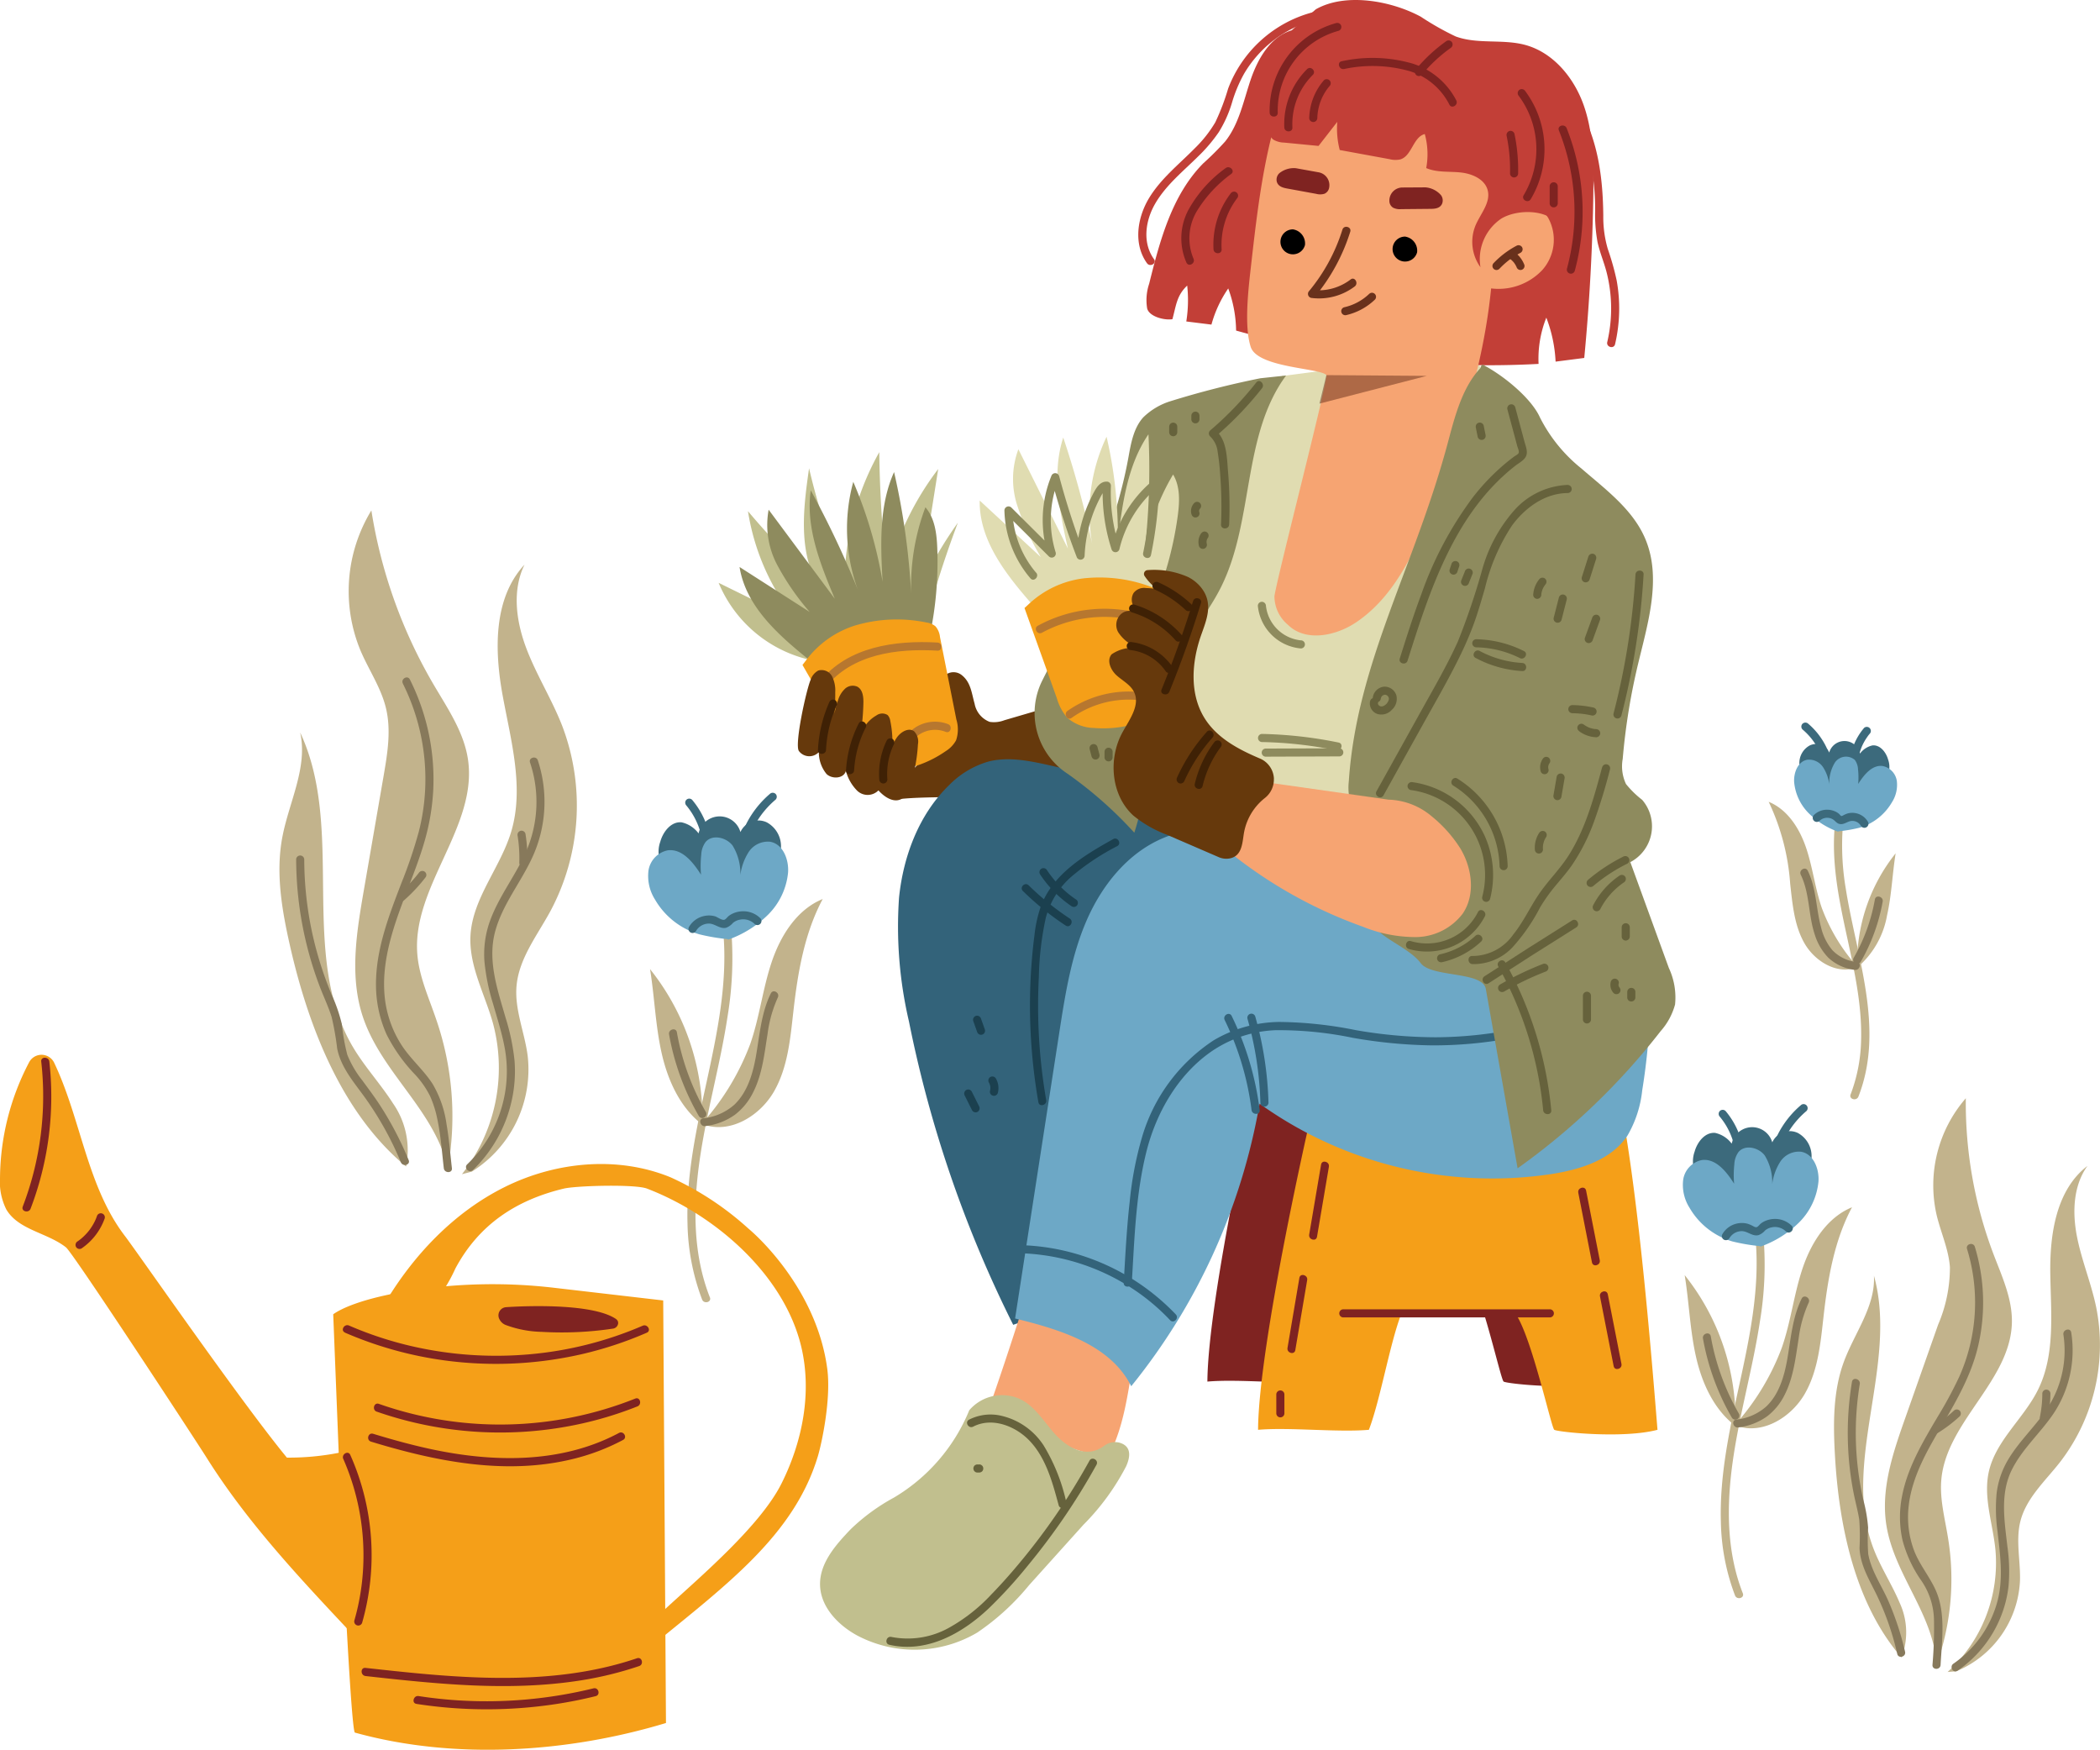<svg xmlns="http://www.w3.org/2000/svg" width="262.686" height="218.838" viewBox="0 0 262.686 218.838">
  <g id="Grupo_176051" data-name="Grupo 176051" transform="translate(-1291.781 -54.675)">
    <g id="Grupo_175921" data-name="Grupo 175921" transform="translate(1326.737 118.514)">
      <path id="Trazado_223884" data-name="Trazado 223884" d="M1339.222,188.224c-1.714-7.528-8.8-12.288-10.873-19.727-1.354-4.86-.5-10.029.357-15q1.236-7.143,2.471-14.288c.489-2.827.976-5.749.3-8.539-.615-2.546-2.146-4.763-3.173-7.172a19.382,19.382,0,0,1,1.351-17.542,62.234,62.234,0,0,0,7.768,21.75c1.749,2.983,3.793,5.938,4.311,9.358,1.277,8.425-7.024,15.915-6.329,24.409.23,2.823,1.452,5.455,2.359,8.138a37.142,37.142,0,0,1,1.454,18.614Z" transform="translate(-1318.157 -105.956)" fill="#c2b38c"/>
      <path id="Trazado_223885" data-name="Trazado 223885" d="M1338.2,187.637a21.478,21.478,0,0,0,3.894-18.812c-1.007-3.667-3.021-7.181-2.832-10.979.231-4.678,3.725-8.519,5.082-13,1.666-5.507-.011-11.385-1.049-17.044s-1.19-12.185,2.729-16.4c-1.571,3.2-1.054,7.056.2,10.394s3.187,6.383,4.487,9.7a28.014,28.014,0,0,1-1.473,23.286c-1.651,3.028-3.926,5.911-4.215,9.347-.246,2.932,1.011,5.764,1.393,8.681a15.069,15.069,0,0,1-6.981,14.505Z" transform="translate(-1315.369 -104.622)" fill="#c2b38c"/>
      <path id="Trazado_223886" data-name="Trazado 223886" d="M1335.706,182.547c-8.01-6.619-12.2-17.4-14.51-27.533-1.016-4.468-1.826-9.109-.982-13.613.825-4.413,3.219-8.759,2.238-13.14,5.709,12.168-.246,27.78,6.6,39.342,1.476,2.494,3.477,4.637,5.033,7.081a10.242,10.242,0,0,1,1.618,7.863Z" transform="translate(-1319.861 -100.494)" fill="#c2b38c"/>
      <g id="Grupo_175916" data-name="Grupo 175916" transform="translate(23.334 30.909)">
        <path id="Trazado_223887" data-name="Trazado 223887" d="M1339.475,182.372a17.253,17.253,0,0,0,4.839-8.646,16.893,16.893,0,0,0,.367-5,27.392,27.392,0,0,0-1.112-5.369c-1.006-3.486-2.291-7.131-1.328-10.775.888-3.359,3.171-6.11,4.617-9.22a16.594,16.594,0,0,0,.734-12.231c-.205-.616-1.184-.352-.977.269a15.522,15.522,0,0,1-.356,10.824c-1.3,3.128-3.5,5.8-4.655,9a12.231,12.231,0,0,0-.687,5.1,26.355,26.355,0,0,0,1.087,5.3c.509,1.767,1.072,3.523,1.417,5.331a16.136,16.136,0,0,1-4.663,14.7c-.471.452.246,1.169.717.716Z" transform="translate(-1338.605 -130.784)" fill="#87795b"/>
      </g>
      <g id="Grupo_175917" data-name="Grupo 175917" transform="translate(12.075 20.891)">
        <path id="Trazado_223888" data-name="Trazado 223888" d="M1332.925,123.505a26.776,26.776,0,0,1,2.816,12.224,26.409,26.409,0,0,1-.82,6.276,57.925,57.925,0,0,1-2.154,6.379c-1.581,4.119-3.238,8.363-3.206,12.847a15.241,15.241,0,0,0,1.325,6.15,20.668,20.668,0,0,0,3.6,5.057,11.407,11.407,0,0,1,1.847,2.672,13.5,13.5,0,0,1,.907,2.894c.428,2.013.569,4.07.805,6.111.073.641,1.088.649,1.013,0-.21-1.826-.351-3.661-.667-5.475a13.54,13.54,0,0,0-1.758-5.087c-1.154-1.778-2.815-3.155-3.944-4.952a13.7,13.7,0,0,1-2.043-5.973c-.432-4.536,1.164-8.931,2.76-13.1.8-2.1,1.627-4.192,2.246-6.353a28.26,28.26,0,0,0,1.071-6.343,27.874,27.874,0,0,0-2.922-13.842c-.292-.584-1.166-.071-.875.51Z" transform="translate(-1329.561 -122.737)" fill="#87795b"/>
      </g>
      <g id="Grupo_175918" data-name="Grupo 175918" transform="translate(29.784 40.053)">
        <path id="Trazado_223889" data-name="Trazado 223889" d="M1343.795,138.77a17.915,17.915,0,0,1,.208,3.4.507.507,0,0,0,1.013,0,19.336,19.336,0,0,0-.244-3.666.51.51,0,0,0-.622-.354.519.519,0,0,0-.355.624Z" transform="translate(-1343.786 -138.13)" fill="#87795b"/>
      </g>
      <g id="Grupo_175919" data-name="Grupo 175919" transform="translate(14.7 45.085)">
        <path id="Trazado_223890" data-name="Trazado 223890" d="M1332.533,145.867a20.214,20.214,0,0,0,2.743-2.935.509.509,0,0,0-.182-.693.522.522,0,0,0-.693.182l-.11.139-.144.181q-.146.179-.3.355c-.21.246-.427.489-.65.725q-.659.7-1.386,1.331a.511.511,0,0,0,0,.717.521.521,0,0,0,.717,0Z" transform="translate(-1331.669 -142.172)" fill="#87795b"/>
      </g>
      <g id="Grupo_175920" data-name="Grupo 175920" transform="translate(2.091 43.153)">
        <path id="Trazado_223891" data-name="Trazado 223891" d="M1321.541,141.109a45.067,45.067,0,0,0,2.968,15.951c.479,1.249,1.058,2.464,1.463,3.74a35.208,35.208,0,0,1,.7,3.974c.5,2.5,2.278,4.416,3.693,6.436a40.553,40.553,0,0,1,4.271,7.779c.247.6,1.228.335.977-.269a41.831,41.831,0,0,0-3.609-6.892c-.688-1.056-1.444-2.06-2.19-3.076a12.963,12.963,0,0,1-1.872-3.189,25.734,25.734,0,0,1-.687-3.848,20.3,20.3,0,0,0-1.307-3.762,44.865,44.865,0,0,1-2.42-7.736,44.092,44.092,0,0,1-.976-9.108.508.508,0,0,0-1.015,0Z" transform="translate(-1321.541 -140.62)" fill="#87795b"/>
      </g>
    </g>
    <path id="Trazado_223892" data-name="Trazado 223892" d="M1428.171,55.838c3.681-2.1,9.4-1.089,13.131.927a34.975,34.975,0,0,0,4.362,2.469c2.743,1.006,5.845.3,8.667,1.052,3.537.946,6.141,4.114,7.354,7.569s1.25,7.2,1.2,10.858q-.151,10.382-1.138,20.73l-3.585.461a17.611,17.611,0,0,0-1.16-5.5,13.9,13.9,0,0,0-.969,5.784,117.212,117.212,0,0,1-37.836-4.168,15.74,15.74,0,0,0-.984-5.268,14.841,14.841,0,0,0-2.1,4.519l-3.146-.391a16.841,16.841,0,0,0,.113-4.489c-1.322,1.255-1.368,2.45-1.85,4.207-1.031.161-2.9-.332-3.158-1.343a6.406,6.406,0,0,1,.248-3.086c1.347-5.412,2.847-11.1,6.77-15.067a36.332,36.332,0,0,0,2.737-2.731c1.743-2.181,2.286-5.048,3.181-7.693s2.464-5.4,5.134-6.21Z" transform="translate(28.206)" fill="#c23f37"/>
    <path id="Trazado_223893" data-name="Trazado 223893" d="M1401.394,126.457l-6,1.76a3.592,3.592,0,0,1-1.837.2,3.021,3.021,0,0,1-1.882-2.284c-.359-1.246-.458-2.624-1.551-3.518a1.647,1.647,0,0,0-1.883-.2c-.95.578-.769,1.851-.335,2.779a5.345,5.345,0,0,1,.876,2.613,4.113,4.113,0,0,1-.427,1.292c-1.45,3.189-5.872,5.644-6.679,9.054,3.366-.509,10.014-.143,13.381-.652a5.658,5.658,0,0,1,3.807.311c.717.438,1.211,1.181,2.038,1.48a1.4,1.4,0,0,0,.914.034c.9-.3.96-1.388.915-2.266l-.3-5.824a1.845,1.845,0,0,1,.086-.659l.556-1.729a1.838,1.838,0,0,0-1.678-2.4Z" transform="translate(22.015 16.539)" fill="#66390c"/>
    <path id="Trazado_223894" data-name="Trazado 223894" d="M1419.947,135.95l-18.853-4.214c-2.574-.575-5.268-1.15-7.819-.478a11.33,11.33,0,0,0-4.9,2.972c-3.733,3.636-5.682,8.818-6.221,14a52.062,52.062,0,0,0,1.24,15.525,150.549,150.549,0,0,0,13.037,37.932,71.748,71.748,0,0,0,12.26-5.484,3.744,3.744,0,0,0,1.248-.967,4.013,4.013,0,0,0,.448-2.589,60.578,60.578,0,0,1,19.694-47.1l-10.194-9.741Z" transform="translate(22.089 18.68)" fill="#33637a"/>
    <path id="Trazado_223895" data-name="Trazado 223895" d="M1376.16,126.229a16.318,16.318,0,0,1-12.17-9.784l9.871,4.848a28.683,28.683,0,0,1-6.2-13.811,93.5,93.5,0,0,0,8.556,8.917c-2.245-4.3-1.607-9.475-.914-14.276a84.735,84.735,0,0,0,4.443,13.668,34.017,34.017,0,0,1,4.339-15.689,151.44,151.44,0,0,0,.983,15.429,36.424,36.424,0,0,1,6.389-13.322q-1.2,7.58-2.408,15.159a49.951,49.951,0,0,1,4.866-8.438,129.3,129.3,0,0,0-4.488,14.35,19.431,19.431,0,0,0-9.128,2.424Z" transform="translate(17.683 11.125)" fill="#c1bf8e"/>
    <path id="Trazado_223896" data-name="Trazado 223896" d="M1375.23,125.93c-4.02-3.2-8.326-6.882-9.138-11.957l8.773,5.623a31.745,31.745,0,0,1-4.053-5.865,10.672,10.672,0,0,1-1.082-6.925l8.276,11.139c-1.811-4.327-3.662-8.92-3.009-13.566a119.074,119.074,0,0,1,5.9,12.453,22.2,22.2,0,0,1-.578-13.511,54.545,54.545,0,0,1,3.665,12.5c-.25-4.638-.466-9.484,1.438-13.721a90,90,0,0,1,2.143,15.26,27.977,27.977,0,0,1,1.775-10.854c1.182,1.363,1.414,3.29,1.484,5.093a44.525,44.525,0,0,1-1.347,12.723,32.828,32.828,0,0,0-12.329,2.916Z" transform="translate(18.198 11.615)" fill="#8e8b5e"/>
    <path id="Trazado_223897" data-name="Trazado 223897" d="M1372.416,122.6l5.967,10.4a6.452,6.452,0,0,0,1.7,2.169,5.264,5.264,0,0,0,3.549.671,14,14,0,0,0,6.7-2.46,3.676,3.676,0,0,0,1.295-1.354,4.23,4.23,0,0,0,.037-2.607l-2.049-10.315a2.4,2.4,0,0,0-.571-1.342,2.228,2.228,0,0,0-1.089-.466,18.319,18.319,0,0,0-8.972.373,12.242,12.242,0,0,0-6.084,4.3Z" transform="translate(19.747 15.24)" fill="#f59f18"/>
    <g id="Grupo_175922" data-name="Grupo 175922" transform="translate(1394.208 134.979)">
      <path id="Trazado_223898" data-name="Trazado 223898" d="M1374.9,124.834c3.346-4.187,8.982-4.87,14-4.582.651.037.65-.976,0-1.013-5.256-.3-11.209.5-14.712,4.88-.4.5.309,1.226.717.716Z" transform="translate(-1374.059 -119.181)" fill="#b7772f"/>
    </g>
    <g id="Grupo_175923" data-name="Grupo 175923" transform="translate(1403.218 144.936)">
      <path id="Trazado_223899" data-name="Trazado 223899" d="M1382.243,131.83a8.715,8.715,0,0,1,2.535-2.994,3.6,3.6,0,0,1,3.392-.378c.613.228.876-.752.27-.977a4.545,4.545,0,0,0-4.1.433,9.655,9.655,0,0,0-2.97,3.4.507.507,0,0,0,.875.512Z" transform="translate(-1381.297 -127.18)" fill="#b7772f"/>
    </g>
    <path id="Trazado_223900" data-name="Trazado 223900" d="M1373.554,123.2a2.028,2.028,0,0,1,.954-1.145,1.486,1.486,0,0,1,1.727.738,3.952,3.952,0,0,1,.392,1.987,29.973,29.973,0,0,1-.219,3.939,9.681,9.681,0,0,1,.579-2.982,3.253,3.253,0,0,1,.857-1.4,1.429,1.429,0,0,1,1.544-.264c.684.362.781,1.288.761,2.062a31.123,31.123,0,0,1-.5,4.853,4.235,4.235,0,0,1,2.126-3.316,1.243,1.243,0,0,1,1.406-.047,1.342,1.342,0,0,1,.335.747,12.9,12.9,0,0,1-.043,5.394,4.971,4.971,0,0,1,.854-3.324c.493-.71,1.494-1.308,2.177-.778a1.866,1.866,0,0,1,.467,1.626,20.061,20.061,0,0,1-.992,5.222,2.637,2.637,0,0,1-1.088,1.615c-.976.509-2.126-.261-2.861-1.082a1.892,1.892,0,0,1-2.627.07,5.492,5.492,0,0,1-1.447-2.517c-.223.965-1.7,1.082-2.415.4a4.292,4.292,0,0,1-.967-2.74,1.629,1.629,0,0,1-2.482-.122C1371.486,131.386,1373.011,124.43,1373.554,123.2Z" transform="translate(19.633 16.483)" fill="#66390c"/>
    <path id="Trazado_223901" data-name="Trazado 223901" d="M1413.1,201.141c3.931-.341,9.933.34,13.863,0,1.433-3.732,2.606-10.724,4.038-14.456.141-.367,14.07-.417,14.35,0,2.034,3.044,4.424,14.209,4.807,14.456.432.278,8.574,1.14,12.907,0-.9-11.268-2.327-27.835-4.282-38.965a108.391,108.391,0,0,1-29.724,2.685l-9.637-1.727S1413.176,190.558,1413.1,201.141Z" transform="translate(29.711 26.326)" fill="#7f2321"/>
    <path id="Trazado_223902" data-name="Trazado 223902" d="M1418.193,205.986c3.93-.34,9.932.341,13.862,0,1.433-3.731,2.606-10.722,4.038-14.454.141-.367,14.07-.418,14.35,0,2.034,3.044,4.424,14.209,4.807,14.454.432.279,8.574,1.142,12.907,0-.9-11.266-2.327-27.833-4.282-38.964a108.438,108.438,0,0,1-29.724,2.686l-9.635-1.728S1418.264,195.4,1418.193,205.986Z" transform="translate(30.957 27.513)" fill="#f59f18"/>
    <path id="Trazado_223903" data-name="Trazado 223903" d="M1396.927,181.967c-1.138,4.041-4.446,14.091-5.881,18.036q3.546,1.634,7.093,3.265c1.739.8,6.074,2.48,7.987,2.376,2.779-5.245,2.559-11.607,4.317-17.277a37.392,37.392,0,0,0-14.008-2.052Z" transform="translate(24.309 31.173)" fill="#f6a472"/>
    <path id="Trazado_223904" data-name="Trazado 223904" d="M1392.84,196.734a5.412,5.412,0,0,1,6.5-1.338c1.722.9,2.79,2.654,4.065,4.121,1.565,1.8,4.031,3.362,6.308,1.668a2.224,2.224,0,0,1,1.943-.395c1.59.464,1.288,1.9.814,2.947a29.782,29.782,0,0,1-5.351,7.322l-6.8,7.557a30.249,30.249,0,0,1-6.462,5.91,15.39,15.39,0,0,1-15.02.378c-2.436-1.318-4.636-3.631-4.657-6.4-.021-2.694,1.961-4.934,3.821-6.883a24.82,24.82,0,0,1,5.429-3.972,22.685,22.685,0,0,0,9.413-10.913Z" transform="translate(20.178 34.325)" fill="#c1bf8e"/>
    <path id="Trazado_223905" data-name="Trazado 223905" d="M1424.567,92.933l16.375-2.155c3.278-.432,7.121-.671,9.349,1.77,2,2.19,1.76,5.567,1.23,8.485-.984,5.407-2.532,10.691-3.878,16.019a216.671,216.671,0,0,0-5.669,33.129l-37.207-7.011a55.793,55.793,0,0,1,2.03-21.752c2.586-8.636,7.22-16.5,12.012-24.136Z" transform="translate(27.595 8.774)" fill="#e0dcb1"/>
    <path id="Trazado_223906" data-name="Trazado 223906" d="M1421.423,64.841c-2.251,6.614-3.052,13.618-3.84,20.558-.312,2.755-.9,7.542-.039,10.178s8.771,2.635,9.465,3.524c.294.377-6.252,25.6-6.5,27.671a4.663,4.663,0,0,0,1.688,3.555c2.2,2.182,5.99,1.408,8.557-.325,4.708-3.179,7.244-8.656,9.347-13.933,3.568-8.951,6.561-18.225,7.514-27.813A7.525,7.525,0,0,0,1454,85.974a5.689,5.689,0,0,0,.756-6.533,4.591,4.591,0,0,0-6.12-1.576q.564-5.1,1.129-10.189Z" transform="translate(30.689 2.49)" fill="#f6a472"/>
    <path id="Trazado_223907" data-name="Trazado 223907" d="M1427.2,92.4c-5.511,7.463-3.992,18.092-8.112,26.405-1.929,3.894-5.034,7.134-6.8,11.106-2.728,6.137-1.961,13.293-4.076,19.668a51.008,51.008,0,0,0-8.344-7.37,9.057,9.057,0,0,1-3.157-11.68c4.564-9,9.039-18.295,10.778-27.952.314-1.747.644-3.6,1.826-4.925a8.431,8.431,0,0,1,3.389-2.029,112.2,112.2,0,0,1,11.28-2.879Z" transform="translate(25.457 9.239)" fill="#8e8b5e"/>
    <path id="Trazado_223908" data-name="Trazado 223908" d="M1397.122,119.969c-3.394-3.86-6.988-8.236-6.9-13.376l7.649,7.076a31.767,31.767,0,0,1-2.96-6.485,10.676,10.676,0,0,1,.151-7.007l6.192,12.419c-1.025-4.579-2.039-9.424-.581-13.883a118.638,118.638,0,0,1,3.619,13.3,22.212,22.212,0,0,1,1.8-13.4,54.514,54.514,0,0,1,1.413,12.954c.568-4.611,1.208-9.419,3.826-13.257a90.16,90.16,0,0,1-.57,15.4,27.947,27.947,0,0,1,3.653-10.374c.924,1.55.814,3.488.568,5.275a44.546,44.546,0,0,1-3.56,12.288,32.8,32.8,0,0,0-12.651.706Z" transform="translate(24.108 10.684)" fill="#e0dcb1"/>
    <path id="Trazado_223909" data-name="Trazado 223909" d="M1473.246,159.53a80.528,80.528,0,0,1-1.022,11.153,14.122,14.122,0,0,1-1.859,5.679c-2.045,3.055-5.938,4.239-9.572,4.8a49.933,49.933,0,0,1-36.431-8.814,77.058,77.058,0,0,1-16.057,35.338c-2.588-5.187-8.9-7.09-14.527-8.472l5.526-35.741c.736-4.756,1.489-9.572,3.4-13.99s5.134-8.468,9.566-10.343c4.1-1.732,8.745-1.45,13.155-.861,11.116,1.485,21.921,4.717,32.548,8.3,3.422,1.154,6.989,2.446,9.389,5.144,1.718,1.93,2.725,4.469,4.7,6.134Z" transform="translate(24.979 20.362)" fill="#6da8c6"/>
    <g id="Grupo_175924" data-name="Grupo 175924" transform="translate(1419.109 210.408)">
      <path id="Trazado_223910" data-name="Trazado 223910" d="M1394.55,180.786a27.091,27.091,0,0,1,15.084,5.286,26.17,26.17,0,0,1,3.464,3.079c.449.474,1.165-.244.717-.717a28.045,28.045,0,0,0-14.535-8.093,27.725,27.725,0,0,0-4.731-.568c-.651-.022-.651.991,0,1.013Z" transform="translate(-1394.062 -179.773)" fill="#33637a"/>
    </g>
    <g id="Grupo_175925" data-name="Grupo 175925" transform="translate(1444.919 181.482)">
      <path id="Trazado_223911" data-name="Trazado 223911" d="M1414.85,157.306a35.841,35.841,0,0,1,3.361,11.251c.081.639,1.1.646,1.015,0a37.354,37.354,0,0,0-3.5-11.763c-.286-.585-1.16-.072-.875.512Z" transform="translate(-1414.794 -156.537)" fill="#33637a"/>
    </g>
    <g id="Grupo_175926" data-name="Grupo 175926" transform="translate(1447.804 181.455)">
      <path id="Trazado_223912" data-name="Trazado 223912" d="M1417.133,157.142a42.726,42.726,0,0,1,1.616,10.517.507.507,0,0,0,1.013,0,43.835,43.835,0,0,0-1.652-10.787.507.507,0,0,0-.977.27Z" transform="translate(-1417.112 -156.515)" fill="#33637a"/>
    </g>
    <g id="Grupo_175927" data-name="Grupo 175927" transform="translate(1481.818 169.498)">
      <path id="Trazado_223913" data-name="Trazado 223913" d="M1444.46,147.533a21.4,21.4,0,0,0,7.121,10.414c.507.4,1.229-.311.717-.716a20.483,20.483,0,0,1-6.861-9.967c-.193-.621-1.172-.356-.977.269Z" transform="translate(-1444.435 -146.91)" fill="#33637a"/>
    </g>
    <g id="Grupo_175928" data-name="Grupo 175928" transform="translate(1432.342 175.008)">
      <path id="Trazado_223914" data-name="Trazado 223914" d="M1464.038,151.825a6.531,6.531,0,0,1-3.346,5.285,19.749,19.749,0,0,1-7.031,2.6,51.423,51.423,0,0,1-9.937,1.023,59.01,59.01,0,0,1-9.963-.885,50.549,50.549,0,0,0-9.63-1.032,16.524,16.524,0,0,0-8.189,2.3,21.785,21.785,0,0,0-8.982,12.2,43.721,43.721,0,0,0-1.519,7.995c-.314,2.762-.48,5.539-.642,8.313q-.052.9-.106,1.806c-.041.652.974.65,1.013,0,.331-5.434.487-10.97,1.8-16.281,1.219-4.934,3.966-9.765,8.223-12.685a15.253,15.253,0,0,1,7.94-2.616,45.428,45.428,0,0,1,9.668.951,61.751,61.751,0,0,0,9.9.947,52.9,52.9,0,0,0,9.9-.9,23.2,23.2,0,0,0,7.386-2.436,8.649,8.649,0,0,0,4.326-4.958,6.4,6.4,0,0,0,.207-1.621.508.508,0,0,0-1.015,0Z" transform="translate(-1404.691 -151.336)" fill="#33637a"/>
    </g>
    <g id="Grupo_175929" data-name="Grupo 175929" transform="translate(1489.195 203.212)">
      <path id="Trazado_223915" data-name="Trazado 223915" d="M1450.371,174.627l1.711,8.715c.126.64,1.1.37.978-.269q-.857-4.358-1.712-8.716c-.125-.64-1.1-.37-.977.269Z" transform="translate(-1450.36 -173.992)" fill="#7f2321"/>
    </g>
    <g id="Grupo_175930" data-name="Grupo 175930" transform="translate(1491.91 216.183)">
      <path id="Trazado_223916" data-name="Trazado 223916" d="M1452.552,185.046l1.71,8.715c.126.64,1.1.368.977-.269l-1.711-8.717c-.126-.639-1.1-.368-.977.27Z" transform="translate(-1452.541 -184.411)" fill="#7f2321"/>
    </g>
    <g id="Grupo_175931" data-name="Grupo 175931" transform="translate(1455.537 199.957)">
      <path id="Trazado_223917" data-name="Trazado 223917" d="M1424.819,171.744l-1.488,8.762c-.107.639.869.912.979.27l1.487-8.763c.108-.637-.868-.913-.977-.269Z" transform="translate(-1423.323 -171.377)" fill="#7f2321"/>
    </g>
    <g id="Grupo_175932" data-name="Grupo 175932" transform="translate(1452.823 214.133)">
      <path id="Trazado_223918" data-name="Trazado 223918" d="M1422.638,183.132l-1.486,8.762c-.108.637.868.912.977.27l1.486-8.763c.108-.639-.868-.913-.977-.269Z" transform="translate(-1421.143 -182.765)" fill="#7f2321"/>
    </g>
    <g id="Grupo_175933" data-name="Grupo 175933" transform="translate(1451.432 228.594)">
      <path id="Trazado_223919" data-name="Trazado 223919" d="M1420.026,194.888V197.2a.507.507,0,1,0,1.013,0v-2.309a.507.507,0,1,0-1.013,0Z" transform="translate(-1420.026 -194.381)" fill="#7f2321"/>
    </g>
    <path id="Trazado_223920" data-name="Trazado 223920" d="M1394.724,116.514l4.048,11.284a6.468,6.468,0,0,0,1.295,2.434,5.263,5.263,0,0,0,3.377,1.283,14,14,0,0,0,7.022-1.246,3.675,3.675,0,0,0,1.512-1.105,4.239,4.239,0,0,0,.494-2.559l-.206-10.514a2.413,2.413,0,0,0-.327-1.423,2.232,2.232,0,0,0-.991-.649,18.333,18.333,0,0,0-8.9-1.209,12.232,12.232,0,0,0-6.744,3.168Z" transform="translate(25.21 14.207)" fill="#f59f18"/>
    <g id="Grupo_175934" data-name="Grupo 175934" transform="translate(1421.354 130.811)">
      <path id="Trazado_223921" data-name="Trazado 223921" d="M1396.627,118.832a16.466,16.466,0,0,1,14.174-.713.509.509,0,0,0,.622-.354.518.518,0,0,0-.354-.624,17.427,17.427,0,0,0-14.955.815c-.573.314-.061,1.19.512.875Z" transform="translate(-1395.865 -115.833)" fill="#b7772f"/>
    </g>
    <g id="Grupo_175935" data-name="Grupo 175935" transform="translate(1425.086 141.165)">
      <path id="Trazado_223922" data-name="Trazado 223922" d="M1399.6,127.451a12.345,12.345,0,0,1,9.329-2.1c.637.117.911-.859.269-.977a13.345,13.345,0,0,0-10.11,2.2c-.527.376-.021,1.255.512.875Z" transform="translate(-1398.862 -124.151)" fill="#b7772f"/>
    </g>
    <g id="Grupo_175936" data-name="Grupo 175936" transform="translate(1417.414 113.863)">
      <path id="Trazado_223923" data-name="Trazado 223923" d="M1396.671,114.659a12.464,12.464,0,0,1-2.958-7.788l-.865.359q2.715,2.7,5.429,5.4a.51.51,0,0,0,.846-.493,13.716,13.716,0,0,1,.421-9.289h-.977a97.593,97.593,0,0,0,3.172,9.815.51.51,0,0,0,1-.134,17.424,17.424,0,0,1,.815-4.551,16.608,16.608,0,0,1,.83-2.1c.171-.359.35-.716.55-1.059.128-.22.294-.545.584-.537l-.507-.508a23.027,23.027,0,0,0,1.1,7.962.511.511,0,0,0,.977,0,14.575,14.575,0,0,1,4.834-7.83l-.865-.359a48.663,48.663,0,0,1-.995,8.638c-.132.636.844.909.977.269a50.183,50.183,0,0,0,1.031-8.907.513.513,0,0,0-.865-.359,15.478,15.478,0,0,0-5.094,8.277h.977a22.2,22.2,0,0,1-1.059-7.692.515.515,0,0,0-.507-.507c-.835-.022-1.29.717-1.64,1.367a18.813,18.813,0,0,0-1.11,2.5,18.413,18.413,0,0,0-1.043,5.387l.995-.134a97.615,97.615,0,0,1-3.172-9.816.512.512,0,0,0-.977,0,14.609,14.609,0,0,0-.421,9.83l.848-.493-5.429-5.4a.513.513,0,0,0-.865.359,13.567,13.567,0,0,0,3.255,8.5c.423.5,1.138-.223.716-.716Z" transform="translate(-1392.7 -102.22)" fill="#8e8b5e"/>
    </g>
    <g id="Grupo_175937" data-name="Grupo 175937" transform="translate(1402.659 237.107)">
      <path id="Trazado_223924" data-name="Trazado 223924" d="M1406.253,201.468a81.516,81.516,0,0,1-7.767,11.591c-1.431,1.779-2.926,3.517-4.519,5.15a21.576,21.576,0,0,1-5.2,4.109,10.6,10.6,0,0,1-7.289,1.2c-.635-.147-.9.83-.269.977,4.687,1.084,9.124-1.419,12.43-4.538a58.157,58.157,0,0,0,4.84-5.292q2.274-2.751,4.311-5.689,2.342-3.385,4.336-6.993c.316-.57-.559-1.082-.875-.512Z" transform="translate(-1380.847 -201.219)" fill="#66623c"/>
    </g>
    <g id="Grupo_175938" data-name="Grupo 175938" transform="translate(1413.541 237.835)">
      <path id="Trazado_223925" data-name="Trazado 223925" d="M1390.327,201.8h-.232a.391.391,0,0,0-.2.044.374.374,0,0,0-.163.1.4.4,0,0,0-.1.163.392.392,0,0,0-.044.2l.019.134a.51.51,0,0,0,.13.224l.1.08a.508.508,0,0,0,.255.068h.232a.564.564,0,0,0,.359-.148.386.386,0,0,0,.1-.163.392.392,0,0,0,.044-.2l-.019-.134a.507.507,0,0,0-.129-.224l-.1-.078a.5.5,0,0,0-.255-.07Z" transform="translate(-1389.589 -201.804)" fill="#66623c"/>
    </g>
    <g id="Grupo_175939" data-name="Grupo 175939" transform="translate(1412.748 231.59)">
      <path id="Trazado_223926" data-name="Trazado 223926" d="M1389.718,198.3c2.393-1.234,5.316-.059,7.054,1.765,2.076,2.18,2.879,5.258,3.645,8.083a.507.507,0,0,0,.977-.269,23.259,23.259,0,0,0-2.855-7.214,8.627,8.627,0,0,0-5.622-3.792,5.941,5.941,0,0,0-3.71.551c-.58.3-.068,1.174.51.875Z" transform="translate(-1388.952 -196.787)" fill="#66623c"/>
    </g>
    <path id="Trazado_223927" data-name="Trazado 223927" d="M1444.157,91.353c-2.451,2.345-3.445,5.913-4.366,9.4-4.172,15.78-11.477,27.755-12.471,42.651a7.124,7.124,0,0,0,.073,2.1,7.4,7.4,0,0,0,1.177,2.334c2.776,4.192-1.03,11.592,2.919,14.7,1.431,1.128,3.731,2.162,4.826,3.619,1.371,1.825,7.745.983,8.143,3.232q1.989,11.215,3.975,22.429a85.2,85.2,0,0,0,17.878-17.138,8.3,8.3,0,0,0,1.819-3.351,8.729,8.729,0,0,0-.778-4.571q-2.409-6.616-4.817-13.233a5.064,5.064,0,0,0,1.482-7.789,12.038,12.038,0,0,1-2.027-1.983,5.207,5.207,0,0,1-.408-3.143,79.711,79.711,0,0,1,1.906-11.805c1.251-5.219,3.006-10.837.893-15.769-1.565-3.654-4.948-6.127-7.952-8.732a19.358,19.358,0,0,1-5.189-6.371c-1.072-2.419-4.566-5.268-7.082-6.578-.344-.179-.418.626-.2.3Z" transform="translate(33.182 8.976)" fill="#8e8b5e"/>
    <path id="Trazado_223928" data-name="Trazado 223928" d="M1435.668,135.532a8.755,8.755,0,0,1,5.362,2.1,16.558,16.558,0,0,1,3.575,4.022c1.469,2.462,1.893,5.769.279,8.138a7.453,7.453,0,0,1-5.855,2.927,17.558,17.558,0,0,1-6.618-1.292,57.46,57.46,0,0,1-18.691-11.007l2.345-6.75a.939.939,0,0,1,1.3-.731l18.3,2.6Z" transform="translate(29.862 19.156)" fill="#f6a472"/>
    <path id="Trazado_223929" data-name="Trazado 223929" d="M1423.838,138.039a2.872,2.872,0,0,0-1.743-2.52c-2.726-1.15-5.39-2.578-6.933-5.048-1.872-3-1.628-6.9-.48-10.245.7-2.024,1.714-4.158-.071-6.237a4.965,4.965,0,0,0-1.5-1.168,10.518,10.518,0,0,0-5.058-.871.478.478,0,0,0-.395.737,6.288,6.288,0,0,0,4.6,2.78,8.982,8.982,0,0,0-4.395-1.27,1.659,1.659,0,0,0-1.58.615,1.641,1.641,0,0,0,.233,1.974,4.327,4.327,0,0,0,3.2,1.038c-1.753.011-3.775-1.5-5.036-.35a1.859,1.859,0,0,0-.339,2.216,4.986,4.986,0,0,0,3.067,2.146,4.648,4.648,0,0,0-3.877.651c-.649.769-.108,1.974.642,2.644s1.724,1.158,2.166,2.062c.8,1.643-.564,3.441-1.444,5.043-1.816,3.305-1.437,7.863,1.347,10.406a14.756,14.756,0,0,0,4.225,2.414l6.436,2.782a2.365,2.365,0,0,0,1.488.157c1.477-.352,1.487-1.921,1.7-3.183a7.135,7.135,0,0,1,2.6-4.347,2.936,2.936,0,0,0,1.14-2.426Z" transform="translate(27.297 14.026)" fill="#66390c"/>
    <g id="Grupo_175940" data-name="Grupo 175940" transform="translate(1463.899 115.321)">
      <path id="Trazado_223930" data-name="Trazado 223930" d="M1454.041,103.391a9.461,9.461,0,0,0-6.7,3.177,18.857,18.857,0,0,0-4,7.375,86.973,86.973,0,0,1-3.039,9c-1.341,2.97-2.985,5.8-4.568,8.642q-2.812,5.06-5.627,10.122c-.316.57.559,1.082.876.512q2.446-4.4,4.893-8.8c1.557-2.8,3.177-5.585,4.592-8.464a42.121,42.121,0,0,0,1.833-4.25c.52-1.435.937-2.907,1.368-4.371a24.639,24.639,0,0,1,3.4-7.879c1.645-2.22,4.116-4.036,6.973-4.045a.507.507,0,0,0,0-1.013Z" transform="translate(-1430.041 -103.391)" fill="#66623c"/>
    </g>
    <g id="Grupo_175941" data-name="Grupo 175941" transform="translate(1475.476 150.258)">
      <path id="Trazado_223931" data-name="Trazado 223931" d="M1456.058,131.815c-1.016,3.77-2.053,7.624-4.143,10.966-1.107,1.769-2.617,3.219-3.783,4.942-1.113,1.642-1.944,3.477-3.194,5.024a6.25,6.25,0,0,1-5.11,2.69c-.65-.05-.647.965,0,1.013a6.682,6.682,0,0,0,5.021-2.108,23.4,23.4,0,0,0,3.441-4.977,21.237,21.237,0,0,1,1.85-2.619c.714-.859,1.453-1.7,2.1-2.613a24.6,24.6,0,0,0,2.751-5.368,68.953,68.953,0,0,0,2.05-6.683.507.507,0,0,0-.977-.269Z" transform="translate(-1439.34 -131.455)" fill="#66623c"/>
    </g>
    <g id="Grupo_175942" data-name="Grupo 175942" transform="translate(1467.851 152.495)">
      <path id="Trazado_223932" data-name="Trazado 223932" d="M1433.585,134.237a10.715,10.715,0,0,1,8.971,13.363.507.507,0,0,0,.977.269,11.963,11.963,0,0,0-.6-7.74,11.746,11.746,0,0,0-9.079-6.869.523.523,0,0,0-.623.354.509.509,0,0,0,.354.624Z" transform="translate(-1433.215 -133.252)" fill="#66623c"/>
    </g>
    <g id="Grupo_175943" data-name="Grupo 175943" transform="translate(1473.333 151.976)">
      <path id="Trazado_223933" data-name="Trazado 223933" d="M1437.858,133.788a12.3,12.3,0,0,1,5.789,10.095.507.507,0,0,0,1.013,0,13.352,13.352,0,0,0-6.29-10.97c-.557-.342-1.067.534-.512.875Z" transform="translate(-1437.619 -132.835)" fill="#66623c"/>
    </g>
    <g id="Grupo_175944" data-name="Grupo 175944" transform="translate(1475.942 134.622)">
      <path id="Trazado_223934" data-name="Trazado 223934" d="M1440.2,119.908a12.748,12.748,0,0,1,5.473,1.346c.581.293,1.094-.581.511-.875a13.931,13.931,0,0,0-5.984-1.484.507.507,0,0,0,0,1.013Z" transform="translate(-1439.714 -118.895)" fill="#66623c"/>
    </g>
    <g id="Grupo_175945" data-name="Grupo 175945" transform="translate(1476.114 136.022)">
      <path id="Trazado_223935" data-name="Trazado 223935" d="M1440.1,120.959a14,14,0,0,0,5.837,1.641c.651.036.65-.977,0-1.013a12.811,12.811,0,0,1-5.326-1.5c-.575-.307-1.088.566-.511.875Z" transform="translate(-1439.852 -120.019)" fill="#66623c"/>
    </g>
    <g id="Grupo_175946" data-name="Grupo 175946" transform="translate(1466.849 105.236)">
      <path id="Trazado_223936" data-name="Trazado 223936" d="M1433.413,127.354c2.795-8.844,5.885-18.454,13.5-24.391.439-.342,1.079-.651,1.318-1.179.261-.576-.051-1.267-.2-1.835l-1.154-4.3a.508.508,0,0,0-.979.269l1.027,3.823q.106.4.214.8c.055.2.259.626.172.837-.076.183-.417.342-.567.454q-.332.246-.655.5a27.14,27.14,0,0,0-4.56,4.665,45.485,45.485,0,0,0-6.412,12.1c-.986,2.633-1.834,5.313-2.68,7.993-.2.624.781.89.977.269Z" transform="translate(-1432.41 -95.289)" fill="#66623c"/>
    </g>
    <g id="Grupo_175947" data-name="Grupo 175947" transform="translate(1442.996 102.332)">
      <path id="Trazado_223937" data-name="Trazado 223937" d="M1419.181,93.133a41.841,41.841,0,0,1-5.784,6.017.508.508,0,0,0,0,.717,3.144,3.144,0,0,1,.955,1.969,28.912,28.912,0,0,1,.319,2.911,51.778,51.778,0,0,1,.1,6.154c-.027.652.986.65,1.015,0a51.909,51.909,0,0,0-.141-6.644c-.143-1.667-.127-3.93-1.531-5.107v.717a41.9,41.9,0,0,0,5.785-6.017c.4-.508-.315-1.23-.717-.717Z" transform="translate(-1413.249 -92.957)" fill="#66623c"/>
    </g>
    <g id="Grupo_175948" data-name="Grupo 175948" transform="translate(1463.122 140.551)">
      <path id="Trazado_223938" data-name="Trazado 223938" d="M1429.456,125.477a1.39,1.39,0,0,0,.957,1.611,1.767,1.767,0,0,0,1.759-.522,1.845,1.845,0,0,0,.565-1.846,1.553,1.553,0,0,0-1.479-1.061,1.574,1.574,0,0,0-1.47,1.445.508.508,0,0,0,.507.507.52.52,0,0,0,.507-.507c.009-.1,0,.026,0,.031a.456.456,0,0,0,.015-.067c.006-.022.014-.045.021-.066.028-.1-.011.027-.012.024s.059-.1.069-.121c.021-.035.014-.063-.018.019a.24.24,0,0,1,.057-.066c.015-.017.032-.034.049-.05s.06-.07.015-.017,0,0,.02-.012.039-.025.058-.036c.121-.07.036-.021.02-.019a1.478,1.478,0,0,0,.166-.051c.08-.02-.034.009-.032,0l.07,0,.07,0c.064,0,.014.026-.031-.006a.53.53,0,0,0,.118.03c.019.006.086.037.02,0s.019.011.034.02a.4.4,0,0,1,.117.076c-.044-.065-.055-.045-.022-.014l.051.049c.016.016.031.035.047.052.049.051,0-.016-.015-.021.025.007.07.112.081.134.056.112-.022-.078.015.04.006.022.013.045.018.067s.032.087.006.017,0-.009,0,.019a.546.546,0,0,1,0,.128c.009-.06.01-.071,0-.034a1.59,1.59,0,0,1-.062.217c.036-.1-.021.036-.037.066s-.048.083-.074.123c-.014.021-.028.044-.042.063-.06.083.005.019,0,0,.012.032-.183.2-.209.219a.472.472,0,0,1-.059.049c.012-.006.091-.062.012-.011-.047.031-.094.061-.143.088-.021.012-.045.022-.066.035-.06.035.086-.03.02-.007-.046.016-.092.034-.139.046-.024,0-.049.009-.072.015-.053.016.039-.006.045,0a.779.779,0,0,0-.186,0c-.082,0,.035,0,.031,0a.4.4,0,0,1-.085-.021c-.022-.006-.043-.015-.066-.022-.057-.017.09.049.009,0l-.06-.035c-.015-.01-.095-.071-.035-.021s0,0-.016-.017-.041-.041-.061-.061c-.063-.061.01,0,.014.021a.685.685,0,0,0-.056-.086.381.381,0,0,0-.032-.06c.03.024.035.1.01.011-.041-.148-.019.057-.012-.045a.315.315,0,0,0,0-.067l-.01.067a.672.672,0,0,1,.016-.067.507.507,0,1,0-.977-.269Z" transform="translate(-1429.417 -123.657)" fill="#66623c"/>
    </g>
    <g id="Grupo_175949" data-name="Grupo 175949" transform="translate(1477.24 169.709)">
      <path id="Trazado_223939" data-name="Trazado 223939" d="M1441.5,155.025q5.451-3.546,10.969-6.99c.553-.345.045-1.222-.512-.875q-5.516,3.443-10.969,6.99c-.545.354-.037,1.232.512.875Z" transform="translate(-1440.757 -147.08)" fill="#66623c"/>
    </g>
    <g id="Grupo_175950" data-name="Grupo 175950" transform="translate(1479.156 175.193)">
      <path id="Trazado_223940" data-name="Trazado 223940" d="M1443.052,154.989a36.664,36.664,0,0,1,5.191-2.5.521.521,0,0,0,.354-.624.511.511,0,0,0-.624-.354,38.431,38.431,0,0,0-5.431,2.6.507.507,0,0,0,.51.875Z" transform="translate(-1442.296 -151.485)" fill="#66623c"/>
    </g>
    <g id="Grupo_175951" data-name="Grupo 175951" transform="translate(1479.126 174.781)">
      <path id="Trazado_223941" data-name="Trazado 223941" d="M1442.341,151.915a45.743,45.743,0,0,1,5.619,17.99c.061.644,1.076.65,1.013,0a47.076,47.076,0,0,0-3.823-14.64q-.876-1.976-1.934-3.862c-.319-.57-1.194-.059-.875.512Z" transform="translate(-1442.272 -151.154)" fill="#66623c"/>
    </g>
    <g id="Grupo_175952" data-name="Grupo 175952" transform="translate(1490.248 161.744)">
      <path id="Trazado_223942" data-name="Trazado 223942" d="M1455.8,140.744a22.144,22.144,0,0,0-4.449,2.938.512.512,0,0,0,0,.717.519.519,0,0,0,.717,0,21.046,21.046,0,0,1,4.244-2.78.507.507,0,0,0-.512-.875Z" transform="translate(-1451.206 -140.681)" fill="#66623c"/>
    </g>
    <g id="Grupo_175953" data-name="Grupo 175953" transform="translate(1491.011 164.093)">
      <path id="Trazado_223943" data-name="Trazado 223943" d="M1455.206,142.64a10.133,10.133,0,0,0-3.324,3.72.518.518,0,0,0,.182.693.512.512,0,0,0,.693-.182,9.085,9.085,0,0,1,2.96-3.356.518.518,0,0,0,.182-.693.512.512,0,0,0-.693-.182Z" transform="translate(-1451.819 -142.569)" fill="#66623c"/>
    </g>
    <g id="Grupo_175954" data-name="Grupo 175954" transform="translate(1493.597 126.038)">
      <path id="Trazado_223944" data-name="Trazado 223944" d="M1456.661,112.487a90.191,90.191,0,0,1-2.746,17.389.507.507,0,0,0,.977.269,91.6,91.6,0,0,0,2.782-17.658c.039-.651-.975-.649-1.013,0Z" transform="translate(-1453.896 -112)" fill="#66623c"/>
    </g>
    <g id="Grupo_175955" data-name="Grupo 175955" transform="translate(1487.936 142.863)">
      <path id="Trazado_223945" data-name="Trazado 223945" d="M1449.856,126.528a12.309,12.309,0,0,1,1.249.076l.147.017.073.009c-.054-.006-.05-.006.011,0,.1.015.194.029.291.046.209.035.418.077.626.123a.507.507,0,1,0,.269-.977,12.8,12.8,0,0,0-2.665-.31.507.507,0,0,0,0,1.013Z" transform="translate(-1449.349 -125.515)" fill="#66623c"/>
    </g>
    <g id="Grupo_175956" data-name="Grupo 175956" transform="translate(1489.082 145.2)">
      <path id="Trazado_223946" data-name="Trazado 223946" d="M1450.522,128.336a3.846,3.846,0,0,0,2.112.739.512.512,0,0,0,.507-.508.518.518,0,0,0-.507-.507,1.954,1.954,0,0,0-.254-.021c.082.012.1.014.04,0l-.062-.01-.094-.017a3.429,3.429,0,0,1-.474-.132l-.1-.04c-.05-.021-.04-.016.032.015l-.057-.026c-.072-.034-.144-.068-.214-.107a3.34,3.34,0,0,1-.413-.266.507.507,0,0,0-.744.573.582.582,0,0,0,.233.3Z" transform="translate(-1450.269 -127.392)" fill="#66623c"/>
    </g>
    <g id="Grupo_175957" data-name="Grupo 175957" transform="translate(1438.032 107.529)">
      <path id="Trazado_223947" data-name="Trazado 223947" d="M1409.262,97.639v.693a.524.524,0,0,0,.148.359.564.564,0,0,0,.359.148.516.516,0,0,0,.359-.148.529.529,0,0,0,.148-.359v-.693a.529.529,0,0,0-.148-.359.4.4,0,0,0-.164-.1.384.384,0,0,0-.194-.044.511.511,0,0,0-.359.148.529.529,0,0,0-.148.359Z" transform="translate(-1409.262 -97.132)" fill="#66623c"/>
    </g>
    <g id="Grupo_175958" data-name="Grupo 175958" transform="translate(1440.804 106.143)">
      <path id="Trazado_223948" data-name="Trazado 223948" d="M1411.489,96.526v.462a.366.366,0,0,0,.044.2.453.453,0,0,0,.268.268.388.388,0,0,0,.2.044l.134-.019a.507.507,0,0,0,.224-.129l.078-.1a.5.5,0,0,0,.07-.255v-.462a.564.564,0,0,0-.148-.359.372.372,0,0,0-.164-.1.36.36,0,0,0-.194-.044l-.135.017a.493.493,0,0,0-.224.131l-.08.1a.5.5,0,0,0-.068.256Z" transform="translate(-1411.489 -96.019)" fill="#66623c"/>
    </g>
    <g id="Grupo_175959" data-name="Grupo 175959" transform="translate(1428.068 147.738)">
      <path id="Trazado_223949" data-name="Trazado 223949" d="M1401.275,130.072c.081.307.163.614.244.921a.526.526,0,0,0,.234.3.506.506,0,0,0,.692-.182.535.535,0,0,0,.052-.391c-.082-.306-.164-.614-.245-.92a.506.506,0,0,0-.624-.355.516.516,0,0,0-.3.233.529.529,0,0,0-.051.391Z" transform="translate(-1401.258 -129.43)" fill="#66623c"/>
    </g>
    <g id="Grupo_175960" data-name="Grupo 175960" transform="translate(1429.945 148.192)">
      <path id="Trazado_223950" data-name="Trazado 223950" d="M1402.766,130.3V131a.518.518,0,0,0,.148.357.557.557,0,0,0,.359.149.515.515,0,0,0,.359-.149.524.524,0,0,0,.148-.357V130.3a.521.521,0,0,0-.148-.359.565.565,0,0,0-.359-.148.51.51,0,0,0-.359.148.527.527,0,0,0-.148.359Z" transform="translate(-1402.766 -129.796)" fill="#66623c"/>
    </g>
    <g id="Grupo_175961" data-name="Grupo 175961" transform="translate(1432.724 134.963)">
      <path id="Trazado_223951" data-name="Trazado 223951" d="M1405.5,120.185a6.255,6.255,0,0,1,4.351,2.618.52.52,0,0,0,.693.182.511.511,0,0,0,.182-.693,7.356,7.356,0,0,0-5.226-3.12.509.509,0,0,0-.507.507.52.52,0,0,0,.507.507Z" transform="translate(-1404.998 -119.169)" fill="#3f2105"/>
    </g>
    <g id="Grupo_175962" data-name="Grupo 175962" transform="translate(1433.008 130.255)">
      <path id="Trazado_223952" data-name="Trazado 223952" d="M1405.581,116.388a12.015,12.015,0,0,1,5.475,3.508c.436.488,1.15-.232.717-.717a13.019,13.019,0,0,0-5.922-3.767.507.507,0,0,0-.27.976Z" transform="translate(-1405.227 -115.387)" fill="#3f2105"/>
    </g>
    <g id="Grupo_175963" data-name="Grupo 175963" transform="translate(1435.936 127.456)">
      <path id="Trazado_223953" data-name="Trazado 223953" d="M1407.826,114.073a13.975,13.975,0,0,1,3.908,2.579c.476.446,1.194-.269.717-.717a14.791,14.791,0,0,0-4.114-2.738.523.523,0,0,0-.694.182.512.512,0,0,0,.183.693Z" transform="translate(-1407.578 -113.139)" fill="#3f2105"/>
    </g>
    <g id="Grupo_175964" data-name="Grupo 175964" transform="translate(1437.038 129.488)">
      <path id="Trazado_223954" data-name="Trazado 223954" d="M1412.453,115.125q-1.727,5.624-3.95,11.078c-.246.6.734.866.977.27q2.22-5.449,3.95-11.078c.192-.625-.787-.893-.977-.27Z" transform="translate(-1408.463 -114.771)" fill="#3f2105"/>
    </g>
    <g id="Grupo_175965" data-name="Grupo 175965" transform="translate(1438.966 146.043)">
      <path id="Trazado_223955" data-name="Trazado 223955" d="M1413.785,128.232a22.5,22.5,0,0,0-3.715,5.7.524.524,0,0,0,.182.693.511.511,0,0,0,.693-.182,21.638,21.638,0,0,1,3.557-5.5c.432-.486-.283-1.205-.717-.717Z" transform="translate(-1410.012 -128.069)" fill="#3f2105"/>
    </g>
    <g id="Grupo_175966" data-name="Grupo 175966" transform="translate(1441.22 147.276)">
      <path id="Trazado_223956" data-name="Trazado 223956" d="M1414.259,129.31a14.09,14.09,0,0,0-2.421,5.185c-.149.634.828.905.977.269a13.383,13.383,0,0,1,2.319-4.942.511.511,0,0,0-.182-.693.52.52,0,0,0-.693.182Z" transform="translate(-1411.823 -129.06)" fill="#3f2105"/>
    </g>
    <g id="Grupo_175967" data-name="Grupo 175967" transform="translate(1397.609 144.906)">
      <path id="Trazado_223957" data-name="Trazado 223957" d="M1378.377,127.411a14.758,14.758,0,0,0-1.585,5.849c-.037.652.976.65,1.013,0a13.516,13.516,0,0,1,1.447-5.337c.3-.58-.579-1.093-.875-.512Z" transform="translate(-1376.791 -127.156)" fill="#3f2105"/>
    </g>
    <g id="Grupo_175968" data-name="Grupo 175968" transform="translate(1401.741 147.022)">
      <path id="Trazado_223958" data-name="Trazado 223958" d="M1381.082,129.1a9.542,9.542,0,0,0-.945,4.895.52.52,0,0,0,.507.507.511.511,0,0,0,.507-.507,8.53,8.53,0,0,1,.807-4.383.52.52,0,0,0-.182-.693.511.511,0,0,0-.693.182Z" transform="translate(-1380.11 -128.855)" fill="#3f2105"/>
    </g>
    <g id="Grupo_175969" data-name="Grupo 175969" transform="translate(1394.095 142.172)">
      <path id="Trazado_223959" data-name="Trazado 223959" d="M1375.424,125.207a16.766,16.766,0,0,0-1.455,6.048c-.031.651.982.65,1.013,0a15.419,15.419,0,0,1,1.317-5.536.522.522,0,0,0-.182-.693.511.511,0,0,0-.693.182Z" transform="translate(-1373.969 -124.96)" fill="#3f2105"/>
    </g>
    <g id="Grupo_175970" data-name="Grupo 175970" transform="translate(1467.652 168.499)">
      <path id="Trazado_223960" data-name="Trazado 223960" d="M1433.407,150.969a8.146,8.146,0,0,0,9.522-4.091c.283-.584-.591-1.1-.875-.512a7.133,7.133,0,0,1-8.377,3.625c-.624-.2-.89.782-.27.977Z" transform="translate(-1433.055 -146.108)" fill="#66623c"/>
    </g>
    <g id="Grupo_175971" data-name="Grupo 175971" transform="translate(1471.523 171.576)">
      <path id="Trazado_223961" data-name="Trazado 223961" d="M1436.8,152.019a10.521,10.521,0,0,0,4.894-2.582c.478-.446-.24-1.161-.717-.717a9.484,9.484,0,0,1-4.447,2.32.508.508,0,0,0,.27.978Z" transform="translate(-1436.165 -148.579)" fill="#66623c"/>
    </g>
    <g id="Grupo_175972" data-name="Grupo 175972" transform="translate(1483.566 126.92)">
      <path id="Trazado_223962" data-name="Trazado 223962" d="M1446.638,112.855a3.425,3.425,0,0,0-.8,2,.51.51,0,0,0,.507.507.52.52,0,0,0,.507-.507c0-.072.011-.144.021-.217l-.019.134a2.941,2.941,0,0,1,.194-.7l-.051.122a2.859,2.859,0,0,1,.368-.632l-.08.1c.022-.029.045-.057.069-.085a.549.549,0,0,0,.148-.359.521.521,0,0,0-.148-.359.513.513,0,0,0-.717,0Z" transform="translate(-1445.838 -112.708)" fill="#66623c"/>
    </g>
    <g id="Grupo_175973" data-name="Grupo 175973" transform="translate(1486.116 129.017)">
      <path id="Trazado_223963" data-name="Trazado 223963" d="M1448.557,114.76q-.327,1.275-.655,2.552a.507.507,0,0,0,.977.269q.329-1.275.655-2.552a.507.507,0,0,0-.977-.269Z" transform="translate(-1447.887 -114.393)" fill="#66623c"/>
    </g>
    <g id="Grupo_175974" data-name="Grupo 175974" transform="translate(1489.628 123.927)">
      <path id="Trazado_223964" data-name="Trazado 223964" d="M1451.545,110.672q-.407,1.288-.817,2.576a.509.509,0,0,0,.354.622.518.518,0,0,0,.624-.354q.409-1.287.817-2.576a.509.509,0,0,0-.354-.622.519.519,0,0,0-.624.354Z" transform="translate(-1450.708 -110.304)" fill="#66623c"/>
    </g>
    <g id="Grupo_175975" data-name="Grupo 175975" transform="translate(1490.006 131.559)">
      <path id="Trazado_223965" data-name="Trazado 223965" d="M1451.958,116.8q-.463,1.27-.924,2.541a.51.51,0,0,0,.354.624.521.521,0,0,0,.624-.354q.461-1.272.924-2.542a.511.511,0,0,0-.355-.624.52.52,0,0,0-.622.355Z" transform="translate(-1451.012 -116.434)" fill="#66623c"/>
    </g>
    <g id="Grupo_175976" data-name="Grupo 175976" transform="translate(1484.438 149.337)">
      <path id="Trazado_223966" data-name="Trazado 223966" d="M1446.86,130.968a1.791,1.791,0,0,0-.2.382,1.464,1.464,0,0,0-.09.3,1.966,1.966,0,0,0,.03.864.525.525,0,0,0,.233.3.507.507,0,0,0,.744-.573,1.517,1.517,0,0,1-.037-.183l.017.134a1.414,1.414,0,0,1,0-.355l-.019.134a1.459,1.459,0,0,1,.1-.361l-.051.122a1.443,1.443,0,0,1,.147-.261.507.507,0,0,0-.573-.744.579.579,0,0,0-.3.233Z" transform="translate(-1446.539 -130.715)" fill="#66623c"/>
    </g>
    <g id="Grupo_175977" data-name="Grupo 175977" transform="translate(1486.099 151.422)">
      <path id="Trazado_223967" data-name="Trazado 223967" d="M1448.283,132.757l-.4,2.32a.519.519,0,0,0,.355.624.512.512,0,0,0,.623-.354q.2-1.161.4-2.322a.519.519,0,0,0-.354-.624.513.513,0,0,0-.624.355Z" transform="translate(-1447.874 -132.39)" fill="#66623c"/>
    </g>
    <g id="Grupo_175978" data-name="Grupo 175978" transform="translate(1483.765 158.598)">
      <path id="Trazado_223968" data-name="Trazado 223968" d="M1446.548,138.4a3.4,3.4,0,0,0-.539,2.1.507.507,0,0,0,1.013,0,3.1,3.1,0,0,1,0-.468.829.829,0,0,0,.014-.124c-.012.083-.014.1-.006.041l.011-.061c.012-.072.027-.143.046-.214s.039-.141.062-.21c.012-.039.027-.078.042-.117l.022-.059c-.031.073-.036.085-.014.035a3.462,3.462,0,0,1,.225-.411.51.51,0,0,0-.182-.693.52.52,0,0,0-.693.182Z" transform="translate(-1445.999 -138.154)" fill="#66623c"/>
    </g>
    <g id="Grupo_175979" data-name="Grupo 175979" transform="translate(1489.784 178.688)">
      <path id="Trazado_223969" data-name="Trazado 223969" d="M1450.833,154.8v3a.507.507,0,0,0,1.013,0v-3a.507.507,0,0,0-1.013,0Z" transform="translate(-1450.833 -154.293)" fill="#66623c"/>
    </g>
    <g id="Grupo_175980" data-name="Grupo 175980" transform="translate(1493.224 177.077)">
      <path id="Trazado_223970" data-name="Trazado 223970" d="M1453.653,153.369a1.483,1.483,0,0,0,.34,1.422.508.508,0,0,0,.866-.359.559.559,0,0,0-.149-.359l-.046-.055.08.1a1.028,1.028,0,0,1-.128-.22l.051.121a1.065,1.065,0,0,1-.067-.246l.019.136a.972.972,0,0,1,0-.269l-.019.134a1.011,1.011,0,0,1,.031-.138.507.507,0,0,0-.354-.624.51.51,0,0,0-.391.051.539.539,0,0,0-.233.3Z" transform="translate(-1453.596 -152.999)" fill="#66623c"/>
    </g>
    <g id="Grupo_175981" data-name="Grupo 175981" transform="translate(1495.33 178.227)">
      <path id="Trazado_223971" data-name="Trazado 223971" d="M1455.288,154.429v.693a.524.524,0,0,0,.148.359.369.369,0,0,0,.163.1.389.389,0,0,0,.2.044.51.51,0,0,0,.357-.148.525.525,0,0,0,.149-.359v-.693a.525.525,0,0,0-.149-.359.393.393,0,0,0-.163-.1.384.384,0,0,0-.194-.044.516.516,0,0,0-.359.148.529.529,0,0,0-.148.359Z" transform="translate(-1455.288 -153.922)" fill="#66623c"/>
    </g>
    <g id="Grupo_175982" data-name="Grupo 175982" transform="translate(1494.636 170.141)">
      <path id="Trazado_223972" data-name="Trazado 223972" d="M1454.731,147.934v1.155a.506.506,0,0,0,.507.507.516.516,0,0,0,.507-.507v-1.155a.52.52,0,0,0-.148-.359.507.507,0,0,0-.865.359Z" transform="translate(-1454.731 -147.427)" fill="#66623c"/>
    </g>
    <g id="Grupo_175983" data-name="Grupo 175983" transform="translate(1441.696 121.152)">
      <path id="Trazado_223973" data-name="Trazado 223973" d="M1412.526,108.327a1.824,1.824,0,0,0-.2.381,1.449,1.449,0,0,0-.089.3,1.966,1.966,0,0,0,.03.864.507.507,0,0,0,.624.354.514.514,0,0,0,.354-.622,1.538,1.538,0,0,1-.037-.184l.017.136a1.478,1.478,0,0,1,0-.356l-.017.136a1.4,1.4,0,0,1,.1-.361l-.051.121a1.364,1.364,0,0,1,.147-.26.507.507,0,0,0-.573-.744.572.572,0,0,0-.3.233Z" transform="translate(-1412.205 -108.074)" fill="#66623c"/>
    </g>
    <g id="Grupo_175984" data-name="Grupo 175984" transform="translate(1440.763 117.445)">
      <path id="Trazado_223974" data-name="Trazado 223974" d="M1411.857,105.245a1.413,1.413,0,0,0-.364.665,1.5,1.5,0,0,0-.036.38,1.347,1.347,0,0,0,.07.388.539.539,0,0,0,.233.3.523.523,0,0,0,.391.051.515.515,0,0,0,.3-.233.5.5,0,0,0,.051-.391.864.864,0,0,1-.045-.177l.019.136a1.006,1.006,0,0,1,0-.253l-.017.134a.925.925,0,0,1,.067-.243l-.051.121a.954.954,0,0,1,.112-.193l-.078.1c.02-.025.041-.05.064-.073a.522.522,0,0,0,.149-.359.517.517,0,0,0-.149-.359.508.508,0,0,0-.357-.148.519.519,0,0,0-.359.148Z" transform="translate(-1411.456 -105.097)" fill="#66623c"/>
    </g>
    <g id="Grupo_175985" data-name="Grupo 175985" transform="translate(1473.096 124.842)">
      <path id="Trazado_223975" data-name="Trazado 223975" d="M1437.678,111.409l-.232.693a.383.383,0,0,0-.009.2.362.362,0,0,0,.06.188.562.562,0,0,0,.3.234.513.513,0,0,0,.39-.052l.1-.078a.5.5,0,0,0,.131-.224l.231-.692a.389.389,0,0,0,.01-.2.384.384,0,0,0-.061-.188.366.366,0,0,0-.13-.142.381.381,0,0,0-.173-.091.511.511,0,0,0-.391.051l-.1.08a.512.512,0,0,0-.131.223Z" transform="translate(-1437.428 -111.039)" fill="#66623c"/>
    </g>
    <g id="Grupo_175986" data-name="Grupo 175986" transform="translate(1474.533 125.783)">
      <path id="Trazado_223976" data-name="Trazado 223976" d="M1439.065,112.165q-.232.579-.462,1.155a.505.505,0,0,0,.051.391.519.519,0,0,0,.3.233.509.509,0,0,0,.391-.051l.1-.078a.51.51,0,0,0,.129-.224q.232-.579.462-1.155a.506.506,0,0,0-.051-.391.507.507,0,0,0-.693-.182l-.1.08a.515.515,0,0,0-.131.223Z" transform="translate(-1438.582 -111.795)" fill="#66623c"/>
    </g>
    <g id="Grupo_175987" data-name="Grupo 175987" transform="translate(1476.381 107.531)">
      <path id="Trazado_223977" data-name="Trazado 223977" d="M1440.081,97.775q.116.577.233,1.154a.512.512,0,0,0,.233.3.507.507,0,0,0,.693-.182.567.567,0,0,0,.051-.391q-.118-.577-.233-1.155a.507.507,0,0,0-.926-.121.561.561,0,0,0-.051.391Z" transform="translate(-1440.067 -97.133)" fill="#66623c"/>
    </g>
    <g id="Grupo_175988" data-name="Grupo 175988" transform="translate(1419.584 165.252)">
      <path id="Trazado_223978" data-name="Trazado 223978" d="M1394.595,144.363a35.613,35.613,0,0,0,5.351,4.317c.547.36,1.054-.518.512-.875a34.139,34.139,0,0,1-5.146-4.159c-.466-.457-1.183.259-.716.717Z" transform="translate(-1394.443 -143.499)" fill="#1b404f"/>
    </g>
    <g id="Grupo_175989" data-name="Grupo 175989" transform="translate(1421.8 163.249)">
      <path id="Trazado_223979" data-name="Trazado 223979" d="M1396.294,142.652a14.36,14.36,0,0,0,3.97,4.02.507.507,0,1,0,.512-.875,13.118,13.118,0,0,1-3.606-3.656.519.519,0,0,0-.695-.182.511.511,0,0,0-.18.693Z" transform="translate(-1396.223 -141.891)" fill="#1b404f"/>
    </g>
    <g id="Grupo_175990" data-name="Grupo 175990" transform="translate(1420.618 159.556)">
      <path id="Trazado_223980" data-name="Trazado 223980" d="M1405.68,138.992c-3.625,2.022-7.564,4.367-9.068,8.471a16.394,16.394,0,0,0-.777,3.56c-.169,1.291-.295,2.588-.388,3.888a69.621,69.621,0,0,0-.1,8.042,70.972,70.972,0,0,0,.981,8.946c.112.641,1.088.37.977-.27a69.195,69.195,0,0,1-.921-15.407,38.232,38.232,0,0,1,.873-7.4,10.378,10.378,0,0,1,3.207-5.143,30.117,30.117,0,0,1,5.731-3.816c.569-.317.059-1.193-.511-.875Z" transform="translate(-1395.274 -138.924)" fill="#1b404f"/>
    </g>
    <g id="Grupo_175991" data-name="Grupo 175991" transform="translate(1412.393 190.935)">
      <path id="Trazado_223981" data-name="Trazado 223981" d="M1388.729,164.892l.925,1.849a.511.511,0,0,0,.692.182.518.518,0,0,0,.182-.693l-.924-1.849a.509.509,0,0,0-.693-.182.52.52,0,0,0-.182.693Z" transform="translate(-1388.666 -164.13)" fill="#1b404f"/>
    </g>
    <g id="Grupo_175992" data-name="Grupo 175992" transform="translate(1415.411 189.305)">
      <path id="Trazado_223982" data-name="Trazado 223982" d="M1391.158,163.584a1.907,1.907,0,0,1,.106.207l-.051-.121a1.938,1.938,0,0,1,.135.493l-.019-.134a1.943,1.943,0,0,1,0,.488l.017-.134c-.01.07-.024.138-.04.205a.507.507,0,1,0,.977.27,2.4,2.4,0,0,0-.25-1.785.512.512,0,0,0-.693-.182.517.517,0,0,0-.182.693Z" transform="translate(-1391.091 -162.821)" fill="#1b404f"/>
    </g>
    <g id="Grupo_175993" data-name="Grupo 175993" transform="translate(1413.492 181.708)">
      <path id="Trazado_223983" data-name="Trazado 223983" d="M1389.573,157.36l.489,1.377a.538.538,0,0,0,.233.3.507.507,0,0,0,.744-.573l-.489-1.377a.544.544,0,0,0-.233-.3.52.52,0,0,0-.39-.051.514.514,0,0,0-.355.624Z" transform="translate(-1389.549 -156.719)" fill="#1b404f"/>
    </g>
    <g id="Grupo_175994" data-name="Grupo 175994" transform="translate(1459.304 218.428)">
      <path id="Trazado_223984" data-name="Trazado 223984" d="M1426.839,187.228h25.876a.507.507,0,0,0,0-1.013h-25.876a.507.507,0,0,0,0,1.013Z" transform="translate(-1426.35 -186.215)" fill="#7f2321"/>
    </g>
    <path id="Trazado_223985" data-name="Trazado 223985" d="M1421.441,63.536a6.53,6.53,0,0,0-2.343,5.633,2.288,2.288,0,0,0,.773,1.679,2.757,2.757,0,0,0,1.374.383l4.3.417,2.343-3.01a10.685,10.685,0,0,0,.307,3.521l6.226,1.143a2.9,2.9,0,0,0,1.357.031c1.447-.438,1.594-2.8,3.057-3.172a9.542,9.542,0,0,1,.18,4.255c1.332.578,2.851.4,4.295.55s3.054.843,3.4,2.252c.378,1.537-.916,2.919-1.532,4.38a5.419,5.419,0,0,0,.621,5.219,6.111,6.111,0,0,1,2.615-6.085c2.006-1.209,5.891-1.178,7.1.825-.976-3.272-2.233-6.248-1.916-9.647a11.719,11.719,0,0,0,.04-3.7c-.586-2.569-3.172-4.214-5.728-4.858s-5.251-.571-7.811-1.2c-1.8-.443-3.5-1.225-5.285-1.708A16.776,16.776,0,0,0,1420.841,63Z" transform="translate(31.171 1.278)" fill="#c23f37"/>
    <g id="Grupo_175995" data-name="Grupo 175995" transform="translate(1450.592 57.537)">
      <path id="Trazado_223986" data-name="Trazado 223986" d="M1427.7,56.991a11.348,11.348,0,0,0-8.342,11.213c.029.65,1.042.654,1.013,0a10.329,10.329,0,0,1,7.6-10.236.507.507,0,0,0-.27-.977Z" transform="translate(-1419.351 -56.974)" fill="#7f2321"/>
    </g>
    <g id="Grupo_175996" data-name="Grupo 175996" transform="translate(1452.421 63.176)">
      <path id="Trazado_223987" data-name="Trazado 223987" d="M1423.681,61.651a9.672,9.672,0,0,0-2.85,7.294c.032.649,1.047.652,1.015,0a8.667,8.667,0,0,1,2.552-6.577c.464-.459-.251-1.175-.717-.717Z" transform="translate(-1420.82 -61.504)" fill="#7f2321"/>
    </g>
    <g id="Grupo_175997" data-name="Grupo 175997" transform="translate(1455.55 64.577)">
      <path id="Trazado_223988" data-name="Trazado 223988" d="M1425.162,62.776a7.523,7.523,0,0,0-1.828,4.728.507.507,0,0,0,1.013,0,6.423,6.423,0,0,1,1.53-4.012.517.517,0,0,0,0-.716.509.509,0,0,0-.716,0Z" transform="translate(-1423.334 -62.629)" fill="#7f2321"/>
    </g>
    <g id="Grupo_175998" data-name="Grupo 175998" transform="translate(1481.622 65.819)">
      <path id="Trazado_223989" data-name="Trazado 223989" d="M1444.352,64.388a11.2,11.2,0,0,1,.682,12.5c-.344.556.533,1.067.875.512a12.187,12.187,0,0,0-.682-13.525.523.523,0,0,0-.693-.182.51.51,0,0,0-.182.693Z" transform="translate(-1444.277 -63.627)" fill="#7f2321"/>
    </g>
    <g id="Grupo_175999" data-name="Grupo 175999" transform="translate(1480.234 71.045)">
      <path id="Trazado_223990" data-name="Trazado 223990" d="M1443.175,68.464a20.939,20.939,0,0,1,.422,4.7.507.507,0,0,0,1.013,0,22.165,22.165,0,0,0-.458-4.972.511.511,0,0,0-.623-.354.516.516,0,0,0-.355.622Z" transform="translate(-1443.162 -67.825)" fill="#7f2321"/>
    </g>
    <g id="Grupo_176000" data-name="Grupo 176000" transform="translate(1486.74 70.374)">
      <path id="Trazado_223991" data-name="Trazado 223991" d="M1448.427,67.894a27.408,27.408,0,0,1,1.01,17.3.507.507,0,0,0,.977.269,28.329,28.329,0,0,0-1.01-17.838c-.239-.6-1.219-.337-.977.269Z" transform="translate(-1448.389 -67.286)" fill="#7f2321"/>
    </g>
    <g id="Grupo_176001" data-name="Grupo 176001" transform="translate(1485.626 77.495)">
      <path id="Trazado_223992" data-name="Trazado 223992" d="M1447.493,73.513v2.079a.507.507,0,1,0,1.013,0V73.513a.507.507,0,1,0-1.013,0Z" transform="translate(-1447.493 -73.006)" fill="#7f2321"/>
    </g>
    <g id="Grupo_176002" data-name="Grupo 176002" transform="translate(1439.545 75.588)">
      <path id="Trazado_223993" data-name="Trazado 223993" d="M1416.014,71.594a16.042,16.042,0,0,0-4.635,5.2,7.56,7.56,0,0,0-.253,6.62c.284.586,1.158.073.875-.512a6.611,6.611,0,0,1,.446-5.966,16.154,16.154,0,0,1,4.284-4.624c.51-.406-.212-1.119-.717-.716Z" transform="translate(-1410.477 -71.474)" fill="#7f2321"/>
    </g>
    <g id="Grupo_176003" data-name="Grupo 176003" transform="translate(1443.561 78.636)">
      <path id="Trazado_223994" data-name="Trazado 223994" d="M1415.85,74.175a10.538,10.538,0,0,0-2.13,6.969c.039.647,1.052.652,1.015,0a9.659,9.659,0,0,1,1.991-6.457.51.51,0,0,0-.182-.693.518.518,0,0,0-.693.182Z" transform="translate(-1413.703 -73.922)" fill="#7f2321"/>
    </g>
    <g id="Grupo_176004" data-name="Grupo 176004" transform="translate(1434.163 56.201)">
      <path id="Trazado_223995" data-name="Trazado 223995" d="M1427.941,55.92a15.557,15.557,0,0,0-10.547,9.547,28.521,28.521,0,0,1-1.6,4.2,15.607,15.607,0,0,1-2.566,3.253c-1.967,2-4.223,3.771-5.7,6.193s-2.033,5.749-.279,8.185c.377.525,1.257.02.875-.51-1.485-2.064-1.071-4.828.135-6.919,1.345-2.338,3.493-4.052,5.383-5.927a19.638,19.638,0,0,0,2.583-3.036,15.123,15.123,0,0,0,1.682-3.784,17.511,17.511,0,0,1,1.476-3.509,14.563,14.563,0,0,1,8.831-6.715.507.507,0,0,0-.27-.977Z" transform="translate(-1406.154 -55.901)" fill="#c23f37"/>
    </g>
    <g id="Grupo_176005" data-name="Grupo 176005" transform="translate(1484.344 63.285)">
      <path id="Trazado_223996" data-name="Trazado 223996" d="M1446.685,62.561c3.4,2.454,5.26,6.4,6.119,10.407a30.882,30.882,0,0,1,.631,6.258,19.4,19.4,0,0,0,.3,4.046c.281,1.275.8,2.482,1.128,3.746a18.382,18.382,0,0,1,.086,8.744c-.148.635.828.905.977.27a19.613,19.613,0,0,0,.2-7.981,32.938,32.938,0,0,0-1.105-3.919,14.146,14.146,0,0,1-.568-4.165c-.044-4.431-.566-8.88-2.642-12.866a15.406,15.406,0,0,0-4.616-5.415c-.529-.382-1.036.5-.51.875Z" transform="translate(-1446.463 -61.591)" fill="#c23f37"/>
    </g>
    <g id="Grupo_176006" data-name="Grupo 176006" transform="translate(1478.47 85.346)">
      <path id="Trazado_223997" data-name="Trazado 223997" d="M1442.608,82.265c.2-.208.4-.408.615-.6q.159-.144.325-.28c.055-.046.111-.091.167-.136l.042-.034c-.041.032.065-.05.062-.047a10.652,10.652,0,0,1,1.449-.917.51.51,0,0,0,.182-.693.518.518,0,0,0-.693-.182,11.117,11.117,0,0,0-2.866,2.171.507.507,0,0,0,.717.717Z" transform="translate(-1441.745 -79.312)" fill="#69311c"/>
    </g>
    <g id="Grupo_176007" data-name="Grupo 176007" transform="translate(1480.318 86.041)">
      <path id="Trazado_223998" data-name="Trazado 223998" d="M1443.475,80.815a2.788,2.788,0,0,1,.233.162l-.1-.078a2.981,2.981,0,0,1,.522.525l-.079-.1a2.959,2.959,0,0,1,.372.64l-.051-.121.024.061a.55.55,0,0,0,.234.3.506.506,0,0,0,.692-.182.49.49,0,0,0,.051-.391,3.652,3.652,0,0,0-.587-1,3.353,3.353,0,0,0-.8-.69.511.511,0,0,0-.693.182.518.518,0,0,0,.182.693Z" transform="translate(-1443.229 -79.871)" fill="#69311c"/>
    </g>
    <path id="Trazado_223999" data-name="Trazado 223999" d="M1425.23,92.362l12.554.094-13.423,3.469Z" transform="translate(32.468 9.229)" fill="#69311c" opacity="0.51"/>
    <g id="Grupo_176008" data-name="Grupo 176008" transform="translate(1449.14 146.466)">
      <path id="Trazado_224000" data-name="Trazado 224000" d="M1418.674,129.424a51.087,51.087,0,0,1,9.33,1.041c.637.132.909-.844.27-.977a52.61,52.61,0,0,0-9.6-1.078.508.508,0,0,0,0,1.015Z" transform="translate(-1418.185 -128.409)" fill="#8e8b5e"/>
    </g>
    <g id="Grupo_176009" data-name="Grupo 176009" transform="translate(1449.602 148.265)">
      <path id="Trazado_224001" data-name="Trazado 224001" d="M1419.044,130.9l9.241-.035a.507.507,0,0,0,0-1.013l-9.241.035a.507.507,0,0,0,0,1.013Z" transform="translate(-1418.555 -129.854)" fill="#8e8b5e"/>
    </g>
    <g id="Grupo_176010" data-name="Grupo 176010" transform="translate(1449.122 129.94)">
      <path id="Trazado_224002" data-name="Trazado 224002" d="M1418.171,115.641a5.936,5.936,0,0,0,5.359,5.327.507.507,0,1,0,0-1.013,4.9,4.9,0,0,1-4.346-4.314.52.52,0,0,0-.507-.507.51.51,0,0,0-.507.507Z" transform="translate(-1418.17 -115.134)" fill="#8e8b5e"/>
    </g>
    <g id="Grupo_176011" data-name="Grupo 176011" transform="translate(1455.392 83.04)">
      <path id="Trazado_224003" data-name="Trazado 224003" d="M1427.517,77.814a22.548,22.548,0,0,1-4.172,7.686.515.515,0,0,0,.359.865,7.406,7.406,0,0,0,5.352-1.444c.512-.391.007-1.271-.512-.875a6.588,6.588,0,0,1-4.84,1.306l.359.865a23.823,23.823,0,0,0,4.432-8.134c.2-.624-.783-.89-.977-.269Z" transform="translate(-1423.207 -77.46)" fill="#69311c"/>
    </g>
    <g id="Grupo_176012" data-name="Grupo 176012" transform="translate(1459.545 91.28)">
      <path id="Trazado_224004" data-name="Trazado 224004" d="M1427.183,86.883a7.663,7.663,0,0,0,3.587-1.942.507.507,0,0,0-.717-.716,6.623,6.623,0,0,1-3.14,1.681.507.507,0,0,0,.27.977Z" transform="translate(-1426.543 -84.079)" fill="#69311c"/>
    </g>
    <path id="Trazado_224005" data-name="Trazado 224005" d="M1434.767,80.406a1.56,1.56,0,1,1-1.507-1.961A1.779,1.779,0,0,1,1434.767,80.406Z" transform="translate(34.278 5.821)"/>
    <path id="Trazado_224006" data-name="Trazado 224006" d="M1423.5,79.68a1.56,1.56,0,1,1-1.508-1.961A1.78,1.78,0,0,1,1423.5,79.68Z" transform="translate(31.518 5.643)"/>
    <path id="Trazado_224007" data-name="Trazado 224007" d="M1433.034,73.515a1.634,1.634,0,0,0-1.646,1.661,1,1,0,0,0,.464.864,1.853,1.853,0,0,0,1.006.182l3.631-.034c.568,0,1.215-.044,1.487-.63a1.106,1.106,0,0,0-.128-1.079,2.886,2.886,0,0,0-1.938-.981Z" transform="translate(34.188 4.61)" fill="#7f2321"/>
    <path id="Trazado_224008" data-name="Trazado 224008" d="M1425.3,72.084A1.632,1.632,0,0,1,1426.632,74a1,1,0,0,1-.6.772,1.855,1.855,0,0,1-1.023.007l-3.573-.654c-.557-.1-1.189-.251-1.356-.876a1.107,1.107,0,0,1,.31-1.041,2.887,2.887,0,0,1,2.078-.635Z" transform="translate(31.411 4.139)" fill="#7f2321"/>
    <g id="Grupo_176013" data-name="Grupo 176013" transform="translate(1468.771 59.727)">
      <path id="Trazado_224009" data-name="Trazado 224009" d="M1437.909,58.806a19.962,19.962,0,0,0-3.812,3.523.521.521,0,0,0,0,.717.51.51,0,0,0,.716,0,18.992,18.992,0,0,1,3.608-3.365.521.521,0,0,0,.182-.693.511.511,0,0,0-.693-.182Z" transform="translate(-1433.954 -58.733)" fill="#7f2321"/>
    </g>
    <g id="Grupo_176020" data-name="Grupo 176020" transform="translate(1372.839 153.823)">
      <path id="Trazado_224010" data-name="Trazado 224010" d="M1359.164,143.848a3.7,3.7,0,0,1-1-3.989c.347-1.256,1.357-2.543,2.655-2.425a3.641,3.641,0,0,1,2.134,1.388,2.7,2.7,0,0,1,5.236-.167,2.467,2.467,0,0,1,3.288-1.22,3.4,3.4,0,0,1,1.776,3.269,5.6,5.6,0,0,1-1.691,3.477,8.563,8.563,0,0,1-8.8,2.075Z" transform="translate(-1356.627 -133.737)" fill="#3c6a7c"/>
      <g id="Grupo_176014" data-name="Grupo 176014" transform="translate(4.922 17.048)">
        <path id="Trazado_224011" data-name="Trazado 224011" d="M1363.664,194.078c-2.135-5.43-2.1-11.38-1.29-17.079.861-6.086,2.591-12.008,3.507-18.085a44.292,44.292,0,0,0,.484-10.415c-.056-.645-1.071-.651-1.015,0,.545,6.307-.769,12.537-2.1,18.665-1.266,5.8-2.555,11.69-2.384,17.666a28.179,28.179,0,0,0,1.825,9.517c.237.6,1.216.339.977-.27Z" transform="translate(-1360.847 -148.014)" fill="#c2b38c"/>
      </g>
      <path id="Trazado_224012" data-name="Trazado 224012" d="M1362.057,173.425a31.333,31.333,0,0,0,6.368-10.323c1.153-3.313,1.547-6.848,2.657-10.175s3.153-6.609,6.4-7.931c-2.278,4.269-3.111,9.149-3.657,13.956-.393,3.461-.693,7.061-2.42,10.087s-5.373,5.288-8.684,4.206Z" transform="translate(-1355.629 -131.704)" fill="#c2b38c"/>
      <path id="Trazado_224013" data-name="Trazado 224013" d="M1363.651,171.375a29.956,29.956,0,0,0-6.553-19.338c.569,3.508.675,7.09,1.463,10.554s2.375,6.92,5.245,9.017Z" transform="translate(-1356.844 -129.98)" fill="#c2b38c"/>
      <path id="Trazado_224014" data-name="Trazado 224014" d="M1366.873,151.529a24.492,24.492,0,0,1-3.588-.611,9.482,9.482,0,0,1-5.525-4.357,5.5,5.5,0,0,1-.809-3.592,3.045,3.045,0,0,1,2.413-2.548c1.807-.233,3.187,1.513,4.161,3.052a12.867,12.867,0,0,1,.028-2.487,2.92,2.92,0,0,1,.539-1.6c.837-1,2.584-.6,3.377.431a6.613,6.613,0,0,1,.974,3.722,7,7,0,0,1,1.047-2.912,2.869,2.869,0,0,1,2.672-1.279c1.615.271,2.37,2.227,2.251,3.86a8.615,8.615,0,0,1-2.5,5.263,13.509,13.509,0,0,1-5,3.125Z" transform="translate(-1356.893 -133.22)" fill="#6da8c6"/>
      <g id="Grupo_176015" data-name="Grupo 176015" transform="translate(6.534 24.835)">
        <path id="Trazado_224015" data-name="Trazado 224015" d="M1362.779,171.126a8.005,8.005,0,0,0,3.687-1.41,7.873,7.873,0,0,0,2.238-2.7c1.2-2.3,1.45-4.877,1.858-7.4a16.077,16.077,0,0,1,1.286-4.576c.285-.584-.588-1.1-.875-.512-1.2,2.44-1.387,5.144-1.849,7.781-.383,2.192-1.051,4.545-2.706,6.131a6.931,6.931,0,0,1-3.909,1.71c-.642.092-.37,1.069.27.977Z" transform="translate(-1362.143 -154.268)" fill="#87795b"/>
      </g>
      <g id="Grupo_176016" data-name="Grupo 176016" transform="translate(2.626 29.59)">
        <path id="Trazado_224016" data-name="Trazado 224016" d="M1359.012,158.723a31.374,31.374,0,0,0,3.728,10.218.507.507,0,0,0,.875-.512,30.572,30.572,0,0,1-3.626-9.975c-.114-.641-1.091-.37-.977.269Z" transform="translate(-1359.003 -158.088)" fill="#87795b"/>
      </g>
      <g id="Grupo_176017" data-name="Grupo 176017" transform="translate(11.796)">
        <path id="Trazado_224017" data-name="Trazado 224017" d="M1367.416,139.813c-.174-.286.209-.858.337-1.11a11.693,11.693,0,0,1,.772-1.308,11.277,11.277,0,0,1,2.008-2.215.51.51,0,0,0,0-.716.518.518,0,0,0-.717,0,12.22,12.22,0,0,0-2.31,2.635,11.6,11.6,0,0,0-.817,1.484,1.814,1.814,0,0,0-.148,1.742.507.507,0,0,0,.875-.512Z" transform="translate(-1366.369 -134.319)" fill="#3c6a7c"/>
      </g>
      <g id="Grupo_176018" data-name="Grupo 176018" transform="translate(4.656 0.735)">
        <path id="Trazado_224018" data-name="Trazado 224018" d="M1360.778,135.773a9.062,9.062,0,0,1,1.809,3.534.507.507,0,0,0,.977-.27,10.189,10.189,0,0,0-2.07-3.98.509.509,0,0,0-.716,0,.516.516,0,0,0,0,.716Z" transform="translate(-1360.634 -134.91)" fill="#3c6a7c"/>
      </g>
      <g id="Grupo_176019" data-name="Grupo 176019" transform="translate(5.055 14.821)">
        <path id="Trazado_224019" data-name="Trazado 224019" d="M1361.9,148.7a1.87,1.87,0,0,1,1.591-.934c.776-.014,1.391.711,2.179.522a2.064,2.064,0,0,0,.848-.6,1.88,1.88,0,0,1,.869-.411,2.041,2.041,0,0,1,1.839.529.507.507,0,0,0,.717-.717,3.022,3.022,0,0,0-2.263-.861,3.18,3.18,0,0,0-1.241.31,2.619,2.619,0,0,0-.452.284c-.154.118-.319.365-.489.447-.319.153-.909-.327-1.239-.42a2.81,2.81,0,0,0-1.221-.052,2.868,2.868,0,0,0-2.012,1.391.507.507,0,0,0,.875.512Z" transform="translate(-1360.954 -146.224)" fill="#3c6a7c"/>
      </g>
    </g>
    <g id="Grupo_176021" data-name="Grupo 176021" transform="translate(1459.264 61.93)">
      <path id="Trazado_224020" data-name="Trazado 224020" d="M1426.953,61.882a17.054,17.054,0,0,1,8.217.265,8.316,8.316,0,0,1,4.958,4.173c.279.59,1.153.076.875-.51a9.3,9.3,0,0,0-5.444-4.6,18.018,18.018,0,0,0-8.876-.306c-.643.106-.37,1.082.269.977Z" transform="translate(-1426.317 -60.503)" fill="#7f2321"/>
    </g>
    <g id="Grupo_176028" data-name="Grupo 176028" transform="translate(1502.271 192.767)">
      <path id="Trazado_224021" data-name="Trazado 224021" d="M1463.063,174.851a3.591,3.591,0,0,1-.972-3.867c.336-1.218,1.316-2.465,2.573-2.35a3.528,3.528,0,0,1,2.069,1.346,2.617,2.617,0,0,1,5.074-.162,2.392,2.392,0,0,1,3.187-1.183,3.3,3.3,0,0,1,1.72,3.168,5.441,5.441,0,0,1-1.638,3.371,8.3,8.3,0,0,1-8.528,2.009Z" transform="translate(-1460.606 -165.035)" fill="#3c6a7c"/>
      <g id="Grupo_176022" data-name="Grupo 176022" transform="translate(4.754 16.523)">
        <path id="Trazado_224022" data-name="Trazado 224022" d="M1467.444,223.528c-2.074-5.275-2.033-11.053-1.244-16.589.839-5.893,2.512-11.63,3.4-17.514a42.843,42.843,0,0,0,.464-10.064c-.056-.645-1.071-.651-1.015,0,.527,6.1-.741,12.125-2.032,18.051-1.229,5.633-2.482,11.343-2.319,17.146a27.352,27.352,0,0,0,1.77,9.241c.235.6,1.216.339.977-.27Z" transform="translate(-1464.682 -178.875)" fill="#c2b38c"/>
      </g>
      <path id="Trazado_224023" data-name="Trazado 224023" d="M1465.868,203.515a30.368,30.368,0,0,0,6.171-10.005c1.118-3.209,1.5-6.635,2.574-9.86s3.056-6.4,6.2-7.686c-2.208,4.137-3.016,8.865-3.545,13.525-.381,3.355-.671,6.843-2.345,9.776s-5.206,5.125-8.415,4.077Z" transform="translate(-1459.638 -163.064)" fill="#c2b38c"/>
      <path id="Trazado_224024" data-name="Trazado 224024" d="M1467.412,201.528a29.022,29.022,0,0,0-6.35-18.742c.552,3.4.655,6.871,1.418,10.229s2.3,6.706,5.082,8.738Z" transform="translate(-1460.815 -161.394)" fill="#c2b38c"/>
      <path id="Trazado_224025" data-name="Trazado 224025" d="M1470.536,182.293a23.841,23.841,0,0,1-3.477-.591,9.191,9.191,0,0,1-5.354-4.223,5.328,5.328,0,0,1-.784-3.482,2.949,2.949,0,0,1,2.338-2.469c1.751-.227,3.089,1.465,4.033,2.958a12.46,12.46,0,0,1,.026-2.41,2.837,2.837,0,0,1,.523-1.552c.81-.969,2.5-.585,3.273.417a6.4,6.4,0,0,1,.943,3.608,6.777,6.777,0,0,1,1.015-2.822,2.783,2.783,0,0,1,2.589-1.239c1.564.263,2.3,2.159,2.181,3.741a8.353,8.353,0,0,1-2.42,5.1,13.1,13.1,0,0,1-4.845,3.029Z" transform="translate(-1460.864 -164.534)" fill="#6da8c6"/>
      <g id="Grupo_176023" data-name="Grupo 176023" transform="translate(6.317 24.069)">
        <path id="Trazado_224026" data-name="Trazado 224026" d="M1466.575,201.3a7.762,7.762,0,0,0,3.638-1.414,7.625,7.625,0,0,0,2.11-2.568c1.158-2.226,1.409-4.713,1.8-7.151a15.682,15.682,0,0,1,1.249-4.465c.286-.583-.588-1.1-.875-.51-1.16,2.364-1.344,4.982-1.791,7.538-.374,2.134-1.022,4.422-2.641,5.959a6.713,6.713,0,0,1-3.761,1.636c-.642.092-.37,1.069.27.976Z" transform="translate(-1465.938 -184.936)" fill="#87795b"/>
      </g>
      <g id="Grupo_176024" data-name="Grupo 176024" transform="translate(2.529 28.677)">
        <path id="Trazado_224027" data-name="Trazado 224027" d="M1462.9,189.274a30.442,30.442,0,0,0,3.615,9.906.507.507,0,0,0,.875-.512,29.625,29.625,0,0,1-3.513-9.664c-.115-.641-1.09-.37-.977.27Z" transform="translate(-1462.896 -188.638)" fill="#87795b"/>
      </g>
      <g id="Grupo_176025" data-name="Grupo 176025" transform="translate(11.416)">
        <path id="Trazado_224028" data-name="Trazado 224028" d="M1471.079,170.935c-.164-.271.205-.823.326-1.061a11.372,11.372,0,0,1,.748-1.269,10.935,10.935,0,0,1,1.944-2.142.507.507,0,0,0-.717-.717,11.843,11.843,0,0,0-2.242,2.558,11.124,11.124,0,0,0-.792,1.438,1.774,1.774,0,0,0-.143,1.7c.337.556,1.215.047.875-.512Z" transform="translate(-1470.034 -165.602)" fill="#3c6a7c"/>
      </g>
      <g id="Grupo_176026" data-name="Grupo 176026" transform="translate(4.497 0.713)">
        <path id="Trazado_224029" data-name="Trazado 224029" d="M1464.621,167.039a8.785,8.785,0,0,1,1.75,3.417.507.507,0,0,0,.977-.27,9.917,9.917,0,0,0-2.01-3.864.51.51,0,0,0-.717,0,.517.517,0,0,0,0,.717Z" transform="translate(-1464.476 -166.175)" fill="#3c6a7c"/>
      </g>
      <g id="Grupo_176027" data-name="Grupo 176027" transform="translate(4.883 14.364)">
        <path id="Trazado_224030" data-name="Trazado 224030" d="M1465.732,179.561a1.8,1.8,0,0,1,1.529-.9c.754-.014,1.348.69,2.115.5a2.013,2.013,0,0,0,.829-.584,1.807,1.807,0,0,1,.835-.393,1.96,1.96,0,0,1,1.766.508c.464.459,1.181-.256.717-.716a2.945,2.945,0,0,0-2.2-.84,3.093,3.093,0,0,0-1.21.3,2.628,2.628,0,0,0-.438.275c-.148.113-.31.355-.474.433-.192.09-.431-.081-.6-.166a3.473,3.473,0,0,0-.589-.243,2.75,2.75,0,0,0-1.191-.051,2.8,2.8,0,0,0-1.959,1.354.507.507,0,0,0,.875.512Z" transform="translate(-1464.786 -177.14)" fill="#3c6a7c"/>
      </g>
    </g>
    <g id="Grupo_176035" data-name="Grupo 176035" transform="translate(1513.022 145.049)">
      <path id="Trazado_224031" data-name="Trazado 224031" d="M1482.95,134.385a2.726,2.726,0,0,0,.737-2.934c-.255-.924-1-1.87-1.952-1.783a2.676,2.676,0,0,0-1.57,1.021,1.985,1.985,0,0,0-3.85-.123,1.816,1.816,0,0,0-2.418-.9,2.5,2.5,0,0,0-1.306,2.405,4.125,4.125,0,0,0,1.244,2.557,6.3,6.3,0,0,0,6.47,1.525Z" transform="translate(-1468.744 -126.817)" fill="#3c6a7c"/>
      <g id="Grupo_176029" data-name="Grupo 176029" transform="translate(8.165 12.54)">
        <path id="Trazado_224032" data-name="Trazado 224032" d="M1479.12,171.579c3.325-8.486-.244-17.5-1.58-26a32.283,32.283,0,0,1-.375-7.752c.056-.65-.957-.646-1.013,0-.769,9,3.473,17.49,3.308,26.455a20.214,20.214,0,0,1-1.317,7.025c-.238.607.742.87.977.269Z" transform="translate(-1476.059 -137.344)" fill="#c2b38c"/>
      </g>
      <path id="Trazado_224033" data-name="Trazado 224033" d="M1480.844,156.133a23.043,23.043,0,0,1-4.683-7.591c-.848-2.435-1.138-5.034-1.953-7.482s-2.318-4.859-4.707-5.831a28.4,28.4,0,0,1,2.69,10.262c.289,2.546.509,5.192,1.779,7.418s3.95,3.889,6.385,3.092Z" transform="translate(-1469.5 -125.322)" fill="#c2b38c"/>
      <path id="Trazado_224034" data-name="Trazado 224034" d="M1478.411,154.625a22.018,22.018,0,0,1,4.818-14.22c-.418,2.579-.5,5.214-1.076,7.762a11.073,11.073,0,0,1-3.857,6.63Z" transform="translate(-1467.346 -124.054)" fill="#c2b38c"/>
      <path id="Trazado_224035" data-name="Trazado 224035" d="M1477.606,140.031a18.072,18.072,0,0,0,2.638-.448,6.973,6.973,0,0,0,4.062-3.2,4.037,4.037,0,0,0,.6-2.642,2.239,2.239,0,0,0-1.774-1.874c-1.328-.171-2.343,1.112-3.06,2.245a9.437,9.437,0,0,0-.02-1.829,2.149,2.149,0,0,0-.4-1.176,1.681,1.681,0,0,0-2.484.315,4.867,4.867,0,0,0-.714,2.738,5.179,5.179,0,0,0-.771-2.141,2.111,2.111,0,0,0-1.964-.94c-1.188.2-1.743,1.638-1.654,2.838a6.325,6.325,0,0,0,1.835,3.87,9.923,9.923,0,0,0,3.677,2.3Z" transform="translate(-1468.875 -126.437)" fill="#6da8c6"/>
      <g id="Grupo_176030" data-name="Grupo 176030" transform="translate(3.956 18.258)">
        <path id="Trazado_224036" data-name="Trazado 224036" d="M1479.752,153.622a4.912,4.912,0,0,1-3.061-1.479,6.894,6.894,0,0,1-1.412-2.842c-.645-2.363-.577-4.865-1.669-7.1-.286-.586-1.16-.073-.875.51,1.139,2.337.934,5.043,1.753,7.477a7.206,7.206,0,0,0,1.7,2.9,5.84,5.84,0,0,0,3.3,1.518c.639.093.914-.883.269-.977Z" transform="translate(-1472.678 -141.937)" fill="#87795b"/>
      </g>
      <g id="Grupo_176031" data-name="Grupo 176031" transform="translate(10.559 21.758)">
        <path id="Trazado_224037" data-name="Trazado 224037" d="M1480.707,145.114a22.411,22.411,0,0,1-2.653,7.3.507.507,0,0,0,.875.512,23.259,23.259,0,0,0,2.755-7.545c.113-.637-.863-.911-.977-.27Z" transform="translate(-1477.982 -144.748)" fill="#87795b"/>
      </g>
      <g id="Grupo_176032" data-name="Grupo 176032" transform="translate(4.092)">
        <path id="Trazado_224038" data-name="Trazado 224038" d="M1476.08,131.887a1.44,1.44,0,0,0-.1-1.388,8.361,8.361,0,0,0-.614-1.119,9.03,9.03,0,0,0-1.721-1.966.518.518,0,0,0-.716,0,.51.51,0,0,0,0,.716,8.193,8.193,0,0,1,1.455,1.6,8.5,8.5,0,0,1,.554.934c.07.137.174.35.21.448a1,1,0,0,1,.066.225c-.009-.067-.011.072,0,.021.005-.025.046-.082-.014.015a.507.507,0,0,0,.875.512Z" transform="translate(-1472.787 -127.271)" fill="#3c6a7c"/>
      </g>
      <g id="Grupo_176033" data-name="Grupo 176033" transform="translate(10.345 0.54)">
        <path id="Trazado_224039" data-name="Trazado 224039" d="M1479.382,127.851a7.652,7.652,0,0,0-1.556,2.986.507.507,0,0,0,.977.269,6.778,6.778,0,0,1,.225-.713c.022-.059.045-.117.069-.174.014-.036.024-.057,0-.009l.039-.086q.081-.181.172-.359a6.82,6.82,0,0,1,.378-.645c.069-.1.141-.207.214-.307l.056-.075c.048-.063-.044.054.007-.009s.088-.108.133-.162a.507.507,0,1,0-.717-.717Z" transform="translate(-1477.81 -127.704)" fill="#3c6a7c"/>
      </g>
      <g id="Grupo_176034" data-name="Grupo 176034" transform="translate(5.499 10.895)">
        <path id="Trazado_224040" data-name="Trazado 224040" d="M1480.835,137.533a2.27,2.27,0,0,0-2.528-1.046,2.827,2.827,0,0,0-.432.174c-.088.042-.294.176-.377.148s-.23-.228-.307-.289a1.989,1.989,0,0,0-.385-.248,2.494,2.494,0,0,0-.94-.245,2.351,2.351,0,0,0-1.8.671.507.507,0,0,0,.716.717,1.363,1.363,0,0,1,1.182-.362,1.3,1.3,0,0,1,.609.265c.228.185.388.412.693.484.6.144,1.025-.377,1.6-.378a1.242,1.242,0,0,1,1.093.62.507.507,0,0,0,.875-.512Z" transform="translate(-1473.917 -136.023)" fill="#3c6a7c"/>
      </g>
    </g>
    <g id="Grupo_176044" data-name="Grupo 176044" transform="translate(1291.781 186.595)">
      <path id="Trazado_224041" data-name="Trazado 224041" d="M1325.264,187.455q.463,11.662.925,23.326c.33,8.3,1.357,28.872,1.789,28.991,12.4,3.441,26.594,2.526,38.909-1.2l-.346-52.847-13.557-1.574a66.25,66.25,0,0,0-18.137.355c-6.035.969-8.643,2.268-9.583,2.948Z" transform="translate(-1283.582 -154.999)" fill="#f59f18"/>
      <path id="Trazado_224042" data-name="Trazado 224042" d="M1330.342,189.251c3.638-6.186,8.773-11.609,15.174-14.776s14.122-3.9,20.724-1.186a37.565,37.565,0,0,1,9.666,6.36c2.391,2.014,8.722,8.574,9.914,17.59.5,3.8-.7,9.325-1.168,10.9-2.975,9.908-11.462,16.116-20.759,23.733-.671-2.5-.03-3.057,1.874-4.8,4.313-3.956,11.695-10.24,14.325-15.489s3.834-11.38,2.477-17.1c-2.136-9-10.726-16.5-19.3-19.791-1.493-.574-8.869-.366-10.4,0-6,1.437-10.645,4.525-13.571,10a20.044,20.044,0,0,1-1.565,2.838,5.752,5.752,0,0,1-6.776,1.686Z" transform="translate(-1282.338 -157.956)" fill="#f59f18"/>
      <path id="Trazado_224043" data-name="Trazado 224043" d="M1335.25,210.191a32.448,32.448,0,0,1-7.581.835c-5.678-6.882-18.7-25.678-20.248-27.7-4.757-6.207-5.5-14.625-8.857-21.672a1.754,1.754,0,0,0-3.146-.061,31.56,31.56,0,0,0-3.635,14.378,7.735,7.735,0,0,0,.787,4.016c1.524,2.583,5.109,2.892,7.459,4.738.9.7,16.317,24.27,17.619,26.344,5.053,8.041,11.593,15,18.087,21.908Z" transform="translate(-1291.781 -160.644)" fill="#f59f18"/>
      <path id="Trazado_224044" data-name="Trazado 224044" d="M1342,187.557a1.444,1.444,0,0,0,.734.682,13.637,13.637,0,0,0,4.541.874,43.233,43.233,0,0,0,8.887-.4.751.751,0,0,0,.672-.637c.041-.38-.219-.554-.468-.7-3.514-2.1-13.538-1.349-13.538-1.349a1.024,1.024,0,0,0-.829,1.531Z" transform="translate(-1279.514 -154.46)" fill="#7f2321"/>
      <g id="Grupo_176036" data-name="Grupo 176036" transform="translate(42.876 33.826)">
        <path id="Trazado_224045" data-name="Trazado 224045" d="M1326.488,188.737a47.25,47.25,0,0,0,14.574,3.715,48.054,48.054,0,0,0,15.092-1.025,46.68,46.68,0,0,0,8.1-2.677c.6-.259.081-1.132-.512-.875a45.774,45.774,0,0,1-14.21,3.579,47.128,47.128,0,0,1-14.6-1,45.307,45.307,0,0,1-7.924-2.6c-.593-.258-1.109.615-.512.874Z" transform="translate(-1326.223 -187.816)" fill="#7f2321"/>
      </g>
      <g id="Grupo_176037" data-name="Grupo 176037" transform="translate(45.236 75.452)">
        <path id="Trazado_224046" data-name="Trazado 224046" d="M1328.6,223.5c8.906.988,17.964,1.954,26.881.553a44.179,44.179,0,0,0,7.355-1.8c.614-.209.35-1.188-.27-.977-8.493,2.884-17.582,2.756-26.41,1.982-2.522-.222-5.04-.5-7.555-.776-.647-.072-.641.941,0,1.013Z" transform="translate(-1328.119 -221.253)" fill="#7f2321"/>
      </g>
      <g id="Grupo_176038" data-name="Grupo 176038" transform="translate(51.728 79.222)">
        <path id="Trazado_224047" data-name="Trazado 224047" d="M1333.7,226.245a57.561,57.561,0,0,0,17.537.006q2.459-.379,4.879-.976c.632-.154.365-1.133-.27-.977a56.284,56.284,0,0,1-16.987,1.5q-2.455-.159-4.89-.533c-.637-.1-.912.878-.269.977Z" transform="translate(-1333.333 -224.282)" fill="#7f2321"/>
      </g>
      <g id="Grupo_176039" data-name="Grupo 176039" transform="translate(2.811 0.366)">
        <path id="Trazado_224048" data-name="Trazado 224048" d="M1296.386,161.422a38.593,38.593,0,0,1-2.311,18.133c-.234.61.745.874.977.27a39.262,39.262,0,0,0,2.347-18.4c-.072-.641-1.087-.649-1.013,0Z" transform="translate(-1294.039 -160.939)" fill="#7f2321"/>
      </g>
      <g id="Grupo_176040" data-name="Grupo 176040" transform="translate(9.447 19.835)">
        <path id="Trazado_224049" data-name="Trazado 224049" d="M1302.04,176.949a5.808,5.808,0,0,1-.407.9,6.66,6.66,0,0,1-.582.89c.031-.04-.014.017-.022.026l-.086.106c-.058.07-.118.138-.178.205-.116.128-.237.251-.361.371a5.752,5.752,0,0,1-.786.637.521.521,0,0,0-.182.693.511.511,0,0,0,.693.182,7.651,7.651,0,0,0,2.887-3.74.507.507,0,1,0-.977-.27Z" transform="translate(-1299.37 -176.577)" fill="#7f2321"/>
      </g>
      <g id="Grupo_176041" data-name="Grupo 176041" transform="translate(46.771 42.955)">
        <path id="Trazado_224050" data-name="Trazado 224050" d="M1329.7,196.825a46.988,46.988,0,0,0,25.616,1.5,45.54,45.54,0,0,0,7-2.155c.6-.238.337-1.219-.27-.977a45.676,45.676,0,0,1-32.073.66c-.616-.217-.881.762-.27.977Z" transform="translate(-1329.352 -195.15)" fill="#7f2321"/>
      </g>
      <g id="Grupo_176042" data-name="Grupo 176042" transform="translate(46.052 47.234)">
        <path id="Trazado_224051" data-name="Trazado 224051" d="M1329.129,199.734c8.093,2.47,16.754,4.219,25.146,2.2a26.83,26.83,0,0,0,6.387-2.411c.575-.307.063-1.183-.512-.875-7.274,3.888-15.863,3.694-23.718,1.981-2.372-.518-4.713-1.166-7.034-1.875-.626-.192-.893.787-.27.977Z" transform="translate(-1328.775 -198.586)" fill="#7f2321"/>
      </g>
      <g id="Grupo_176043" data-name="Grupo 176043" transform="translate(42.896 49.778)">
        <path id="Trazado_224052" data-name="Trazado 224052" d="M1326.288,201.406a30.03,30.03,0,0,1,2.3,15.693,29.151,29.151,0,0,1-.921,4.513.507.507,0,0,0,.977.269,30.764,30.764,0,0,0-1.485-20.986c-.264-.6-1.136-.08-.875.512Z" transform="translate(-1326.239 -200.63)" fill="#7f2321"/>
      </g>
    </g>
    <g id="Grupo_176050" data-name="Grupo 176050" transform="translate(1521.196 192.034)">
      <path id="Trazado_224053" data-name="Trazado 224053" d="M1487.636,235.884c-.373-6.605-5.68-11.639-6.371-18.218-.451-4.3,1.007-8.545,2.444-12.623l4.127-11.719a18.157,18.157,0,0,0,1.475-7.171c-.156-2.24-1.133-4.33-1.657-6.512a16.607,16.607,0,0,1,3.645-14.628,53.324,53.324,0,0,0,3.458,19.484c1.052,2.77,2.357,5.558,2.307,8.521-.123,7.3-8.206,12.444-8.831,19.719-.208,2.419.448,4.816.832,7.213a31.807,31.807,0,0,1-1.428,15.933Z" transform="translate(-1474.813 -165.013)" fill="#c2b38c"/>
      <path id="Trazado_224054" data-name="Trazado 224054" d="M1487.481,235.1a18.4,18.4,0,0,0,5.975-15.337c-.327-3.243-1.527-6.5-.827-9.68.864-3.92,4.363-6.666,6.149-10.26,2.195-4.416,1.616-9.621,1.546-14.55s.734-10.463,4.647-13.464c-1.785,2.479-1.9,5.811-1.316,8.809s1.78,5.847,2.405,8.837a24.006,24.006,0,0,1-4.568,19.464c-1.828,2.322-4.162,4.433-4.9,7.3-.626,2.441.031,5.013-.062,7.533a12.91,12.91,0,0,1-7.967,11.259Z" transform="translate(-1473.271 -163.348)" fill="#c2b38c"/>
      <path id="Trazado_224055" data-name="Trazado 224055" d="M1484.509,230.593c-5.822-6.735-7.828-16.444-8.33-25.332-.22-3.921-.243-7.957,1.113-11.642,1.327-3.61,3.97-6.94,3.767-10.782,3.087,11.095-4.173,23.435-.036,34.182.891,2.317,2.276,4.414,3.24,6.7a8.773,8.773,0,0,1,.245,6.873Z" transform="translate(-1476.066 -160.648)" fill="#c2b38c"/>
      <g id="Grupo_176045" data-name="Grupo 176045" transform="translate(14.707 28.924)">
        <path id="Trazado_224056" data-name="Trazado 224056" d="M1488.62,230.919a14.9,14.9,0,0,0,5.313-6.507,14.671,14.671,0,0,0,1.074-4.113,21.76,21.76,0,0,0-.143-4.886c-.369-3.23-.956-6.649.579-9.682,1.321-2.612,3.58-4.579,5.2-6.991a14.267,14.267,0,0,0,2.2-10.126c-.1-.642-1.077-.37-.977.269a13.16,13.16,0,0,1-1.78,8.846c-1.494,2.43-3.687,4.347-5.143,6.806a10.754,10.754,0,0,0-1.427,4.167,20.481,20.481,0,0,0,.11,4.8c.345,3.069.788,6.1-.12,9.119a13.87,13.87,0,0,1-5.4,7.42c-.535.365-.029,1.244.512.875Z" transform="translate(-1487.88 -188.247)" fill="#87795b"/>
      </g>
      <g id="Grupo_176046" data-name="Grupo 176046" transform="translate(8.25 18.218)">
        <path id="Trazado_224057" data-name="Trazado 224057" d="M1491.081,180.272a22.761,22.761,0,0,1-.967,15.973,51.482,51.482,0,0,1-2.721,5.041c-1.841,3.115-3.756,6.319-4.443,9.921a13.323,13.323,0,0,0,.06,5.489,16,16,0,0,0,2.234,4.891,8.975,8.975,0,0,1,1.707,5.231,54.815,54.815,0,0,1-.192,5.483c-.035.652.98.65,1.013,0,.166-3.128.693-6.588-.692-9.527-.8-1.691-2.021-3.13-2.667-4.9a11.95,11.95,0,0,1-.635-5.425c.41-3.706,2.352-7.035,4.213-10.183,1.9-3.211,3.727-6.437,4.539-10.116a23.979,23.979,0,0,0-.472-12.146c-.19-.622-1.169-.357-.977.27Z" transform="translate(-1482.693 -179.647)" fill="#87795b"/>
      </g>
      <g id="Grupo_176047" data-name="Grupo 176047" transform="translate(25.749 36.439)">
        <path id="Trazado_224058" data-name="Trazado 224058" d="M1497.056,194.791c0,.5-.03.993-.08,1.486-.049.468-.116.9-.215,1.394a.507.507,0,1,0,.977.27,16.648,16.648,0,0,0,.331-3.151.507.507,0,0,0-1.014,0Z" transform="translate(-1496.75 -194.284)" fill="#87795b"/>
      </g>
      <g id="Grupo_176048" data-name="Grupo 176048" transform="translate(12.195 38.922)">
        <path id="Trazado_224059" data-name="Trazado 224059" d="M1486.625,199.232a17.4,17.4,0,0,0,2.757-2.093.512.512,0,0,0,0-.717.519.519,0,0,0-.717,0q-.3.28-.615.545-.157.133-.318.261l-.152.119c-.006.006-.081.063-.045.035l-.063.049c-.437.331-.891.639-1.358.925a.507.507,0,1,0,.51.875Z" transform="translate(-1485.862 -196.279)" fill="#87795b"/>
      </g>
      <g id="Grupo_176049" data-name="Grupo 176049" transform="translate(1.719 35.1)">
        <path id="Trazado_224060" data-name="Trazado 224060" d="M1477.974,193.575a38.988,38.988,0,0,0,.207,13.917c.221,1.12.534,2.223.707,3.352a28.972,28.972,0,0,1,.032,3.494c.07,2.2,1.284,4.083,2.206,6.012a34.742,34.742,0,0,1,2.512,7.251c.144.635,1.122.366.977-.27a36.234,36.234,0,0,0-2.094-6.355c-.839-1.927-2.154-3.783-2.515-5.882a24.859,24.859,0,0,1-.012-3.282,18.754,18.754,0,0,0-.585-3.417,37.628,37.628,0,0,1-.458-14.552c.1-.637-.872-.913-.977-.269Z" transform="translate(-1477.447 -193.208)" fill="#87795b"/>
      </g>
    </g>
  </g>
</svg>
